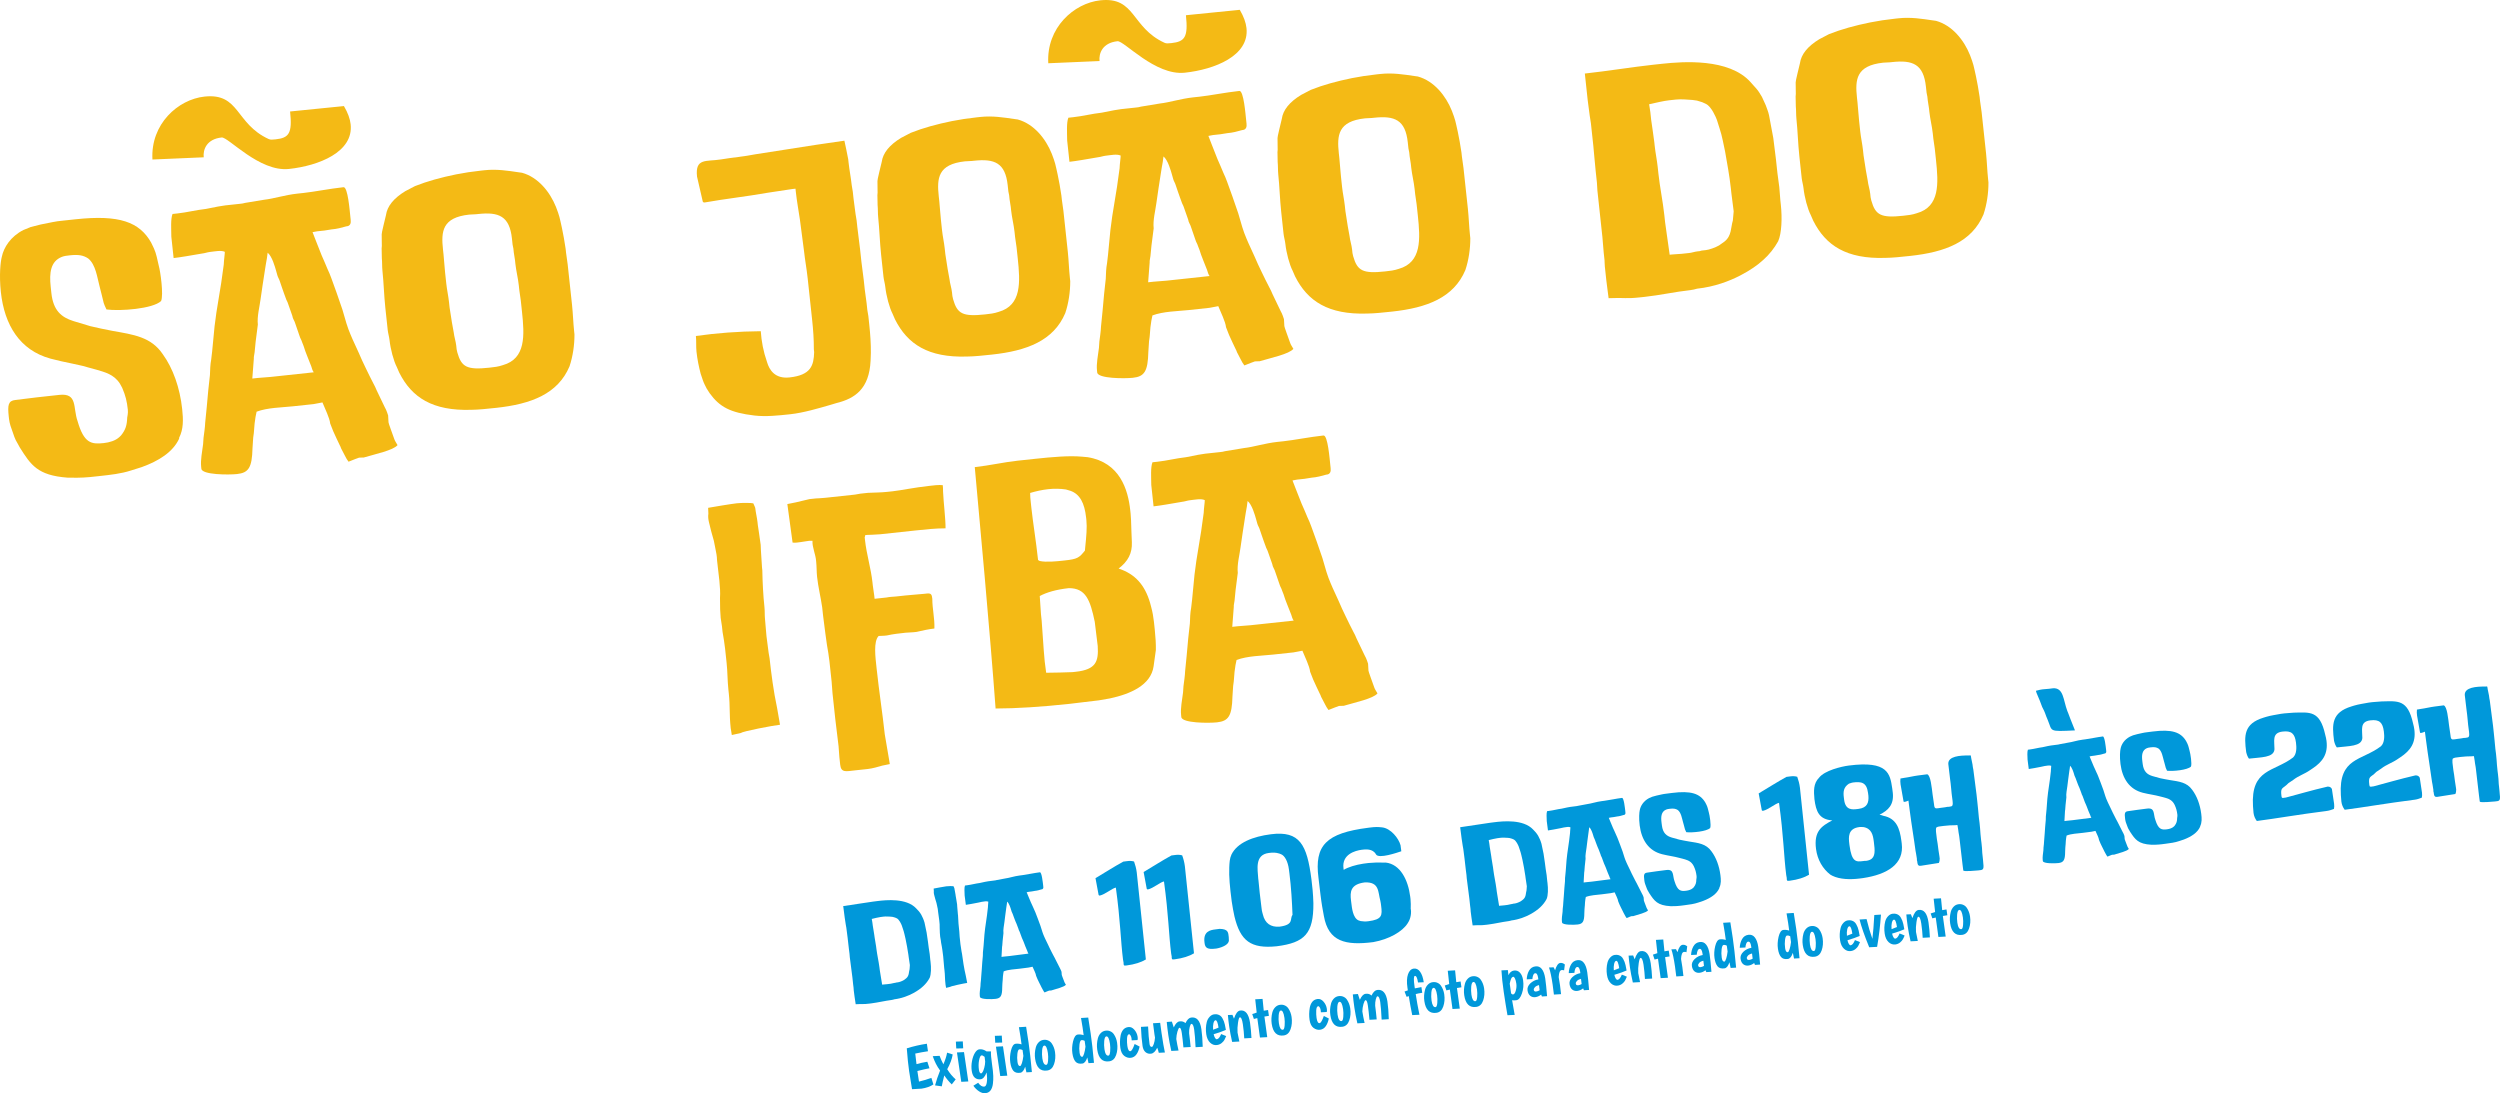<svg width="590" height="258" viewBox="0 0 590 258" fill="none" xmlns="http://www.w3.org/2000/svg">
<path d="M0.2 68.903C1.043 76.743 4.693 82.643 11.889 84.629C13.486 85.059 15.341 85.464 17.016 85.801L18.87 86.207C19.484 86.313 20.108 86.503 20.731 86.695L22.775 87.251C24.646 87.826 26.849 88.28 28.299 90.538L28.835 91.515C29.643 93.41 29.95 94.67 30.17 96.714C30.216 97.14 30.177 97.577 30.127 97.927L30.021 98.541C29.959 100.358 29.641 101.426 28.578 102.748L28.186 103.135C27.246 104.01 25.826 104.423 24.463 104.57C21.565 104.881 19.814 104.637 18.302 99.37C17.186 96.213 18.362 92.725 14.016 93.192C10.608 93.559 6.858 93.961 3.63 94.395C1.925 94.577 1.78 95.627 2.063 98.27L2.128 98.867C2.19 99.463 2.331 99.965 2.471 100.466L2.845 101.547C3.221 102.627 3.502 103.632 4.122 104.6L4.658 105.577C7.256 109.694 8.818 112.199 15.944 112.726L18.187 112.743C19.134 112.728 20.249 112.694 21.273 112.584L23.488 112.346C25.958 112.08 28.601 111.797 30.931 111.03L33.434 110.243C37.499 108.771 40.81 106.692 42.279 103.518L42.262 103.347C43.329 101.248 43.26 99.016 42.995 96.544C42.454 91.517 40.844 86.948 38.413 83.588C35.647 79.49 31.541 78.982 26.442 78.066C24.768 77.729 23.008 77.4 21.325 76.977L17.316 75.771C14.461 74.87 12.564 73.264 12.125 69.173L11.961 67.639C11.613 64.401 11.924 61.696 14.569 60.635C15.148 60.401 15.745 60.336 16.512 60.254C18.556 60.034 19.702 60.256 20.815 60.998C22.609 62.443 22.937 65.512 23.508 67.606L23.955 69.368C24.571 71.888 24.337 71.308 25.126 73.035C28.361 73.463 36.057 72.894 38.015 71.047C38.636 69.601 37.868 64.079 37.458 62.66C37.14 61.313 36.9 59.874 36.336 58.642L35.67 57.248C32.904 52.373 28.15 50.642 17.839 51.75L14.686 52.089C13.919 52.172 13.152 52.254 12.393 52.422L9.609 52.98L7.26 53.576L5.525 54.281C2.499 55.811 0.883 58.4 0.429 60.602C0.122 61.756 -0.23 64.898 0.2 68.903Z" fill="#F4BA15"/>
<path d="M68.462 26.311C69.022 31.511 68.183 32.548 65.03 32.887C64.265 32.969 63.837 33.015 63.386 32.805C55.495 29.17 56.608 21.896 48.258 22.793C42.038 23.463 35.505 29.25 35.976 37.646L48.074 37.123C47.882 35.334 48.733 32.829 52.312 32.444C53.846 32.278 61.207 40.624 68.196 39.874C75.183 39.124 83.458 35.906 82.754 29.345C82.615 28.066 82.118 26.655 81.169 25.034C76.908 25.49 72.724 25.855 68.462 26.311ZM40.718 50.498C40.24 51.67 40.422 54.151 40.435 55.873L40.975 60.902C42.423 60.746 45.131 60.282 47.67 59.837C48.351 59.763 48.93 59.53 49.526 59.465C50.719 59.337 52.15 59.011 53.058 59.43C53.075 59.601 53.008 59.78 53.027 59.951L52.859 61.606C52.829 62.127 52.809 62.732 52.693 63.262L52.206 66.763L51.065 73.782L50.637 77.017L50.067 82.941L49.842 84.86C49.619 86.005 49.587 87.302 49.544 88.512L49.153 92.089L48.798 96.007L48.424 99.752C48.383 100.965 48.169 102.194 48.033 103.329L47.934 104.805C47.7 106.642 47.305 108.581 47.469 110.113L47.523 110.625C47.679 112.073 53.974 112.088 55.934 111.876C58.661 111.584 59.478 110.374 59.591 105.795L59.72 103.798C59.733 103.106 59.915 102.398 59.937 101.792L60.084 99.966C60.222 98.83 60.375 97.866 60.559 97.157C63.126 96.191 66.487 96.174 69.128 95.89L73.986 95.37C74.412 95.322 74.745 95.201 75.084 95.164C75.425 95.128 75.758 95.007 76.097 94.97C76.689 96.457 77.779 98.581 77.926 99.945L78.639 101.764L79.428 103.491L80.208 105.131C80.413 105.453 80.45 105.795 80.657 106.117L81.42 107.586C81.645 108.079 81.956 108.563 82.257 108.961L83.746 108.371L84.74 108.006C85.165 107.96 85.516 108.008 85.857 107.971C88.528 107.167 92.829 106.275 93.819 105.047C93.603 104.639 93.196 104.079 93.067 103.662L92.204 101.257L91.828 100.176C91.811 100.005 91.707 99.843 91.69 99.672C91.634 99.162 91.655 98.555 91.599 98.045L91.346 97.295C91.217 96.88 91.001 96.472 90.784 96.063L88.896 92.128C88.66 91.551 88.435 91.058 88.115 90.488L87.242 88.772C86.594 87.549 86.125 86.392 85.466 85.085L84.668 83.274L83.203 80.069L82.743 78.997C82.397 78.174 82.04 77.264 81.768 76.343L80.815 73.084L79.439 69.095L78.211 65.693C77.958 64.943 77.619 64.204 77.282 63.465L76.588 61.816L75.903 60.251L74.598 56.943L73.763 54.792C74.105 54.756 74.522 54.624 74.863 54.587L76.566 54.406C77.163 54.341 77.666 54.2 78.263 54.135C78.859 54.073 79.456 54.008 80.041 53.859L81.719 53.42C81.889 53.401 82.146 53.375 82.306 53.271C82.953 52.856 82.784 52.1 82.693 51.246C82.527 49.714 82.094 44.071 81.07 44.179C77.833 44.527 74.12 45.273 71.65 45.536L70.2 45.692C67.217 46.014 64.555 46.902 62.34 47.14L57.849 47.881C57.434 48.013 57.093 48.05 56.667 48.095L53.172 48.471C52.576 48.534 52.074 48.674 51.478 48.739L48.608 49.305C46.306 49.554 44.128 50.133 41.826 50.379L40.718 50.498ZM74.042 87.864L63.9 88.953C62.794 89.072 61.847 89.087 60.825 89.197L59.545 89.336L59.904 84.642C59.857 84.216 60.049 83.591 60.088 83.157L60.334 80.631L60.851 76.609C60.639 74.649 61.264 72.427 61.497 70.592L61.992 67.178L62.603 63.232L62.757 62.268C62.921 61.388 63.085 60.509 63.165 59.638C64.203 60.474 64.903 62.985 65.184 63.99L65.465 64.993C65.605 65.496 65.906 65.894 66.046 66.395L66.552 67.893L67.049 69.306L67.414 70.301C67.555 70.804 67.855 71.202 67.995 71.703L68.987 74.528C69.061 75.211 69.551 75.76 69.711 76.434L70.712 79.343C70.852 79.844 71.155 80.244 71.293 80.745L71.65 81.655C71.913 82.489 72.166 83.237 72.512 84.063L73.461 86.462C73.591 86.876 73.74 87.464 74.042 87.864Z" fill="#F4BA15"/>
<path d="M113.577 40.257C111.446 40.486 109.495 40.782 107.638 41.153C104.096 41.877 100.913 42.737 97.937 43.92L95.653 45.113C92.902 46.787 91.38 48.676 91.088 50.775L90.492 53.254C90.261 54.312 90.004 55.116 90.086 55.884L90.107 57.69C90.153 58.116 90.027 58.561 90.075 58.987L90.114 60.967C90.207 61.818 90.155 62.944 90.254 63.882C90.557 66.694 90.63 69.788 90.944 72.686L91.501 77.884C91.583 78.651 91.845 79.485 91.927 80.252C92.156 82.383 92.884 85.15 93.647 86.619L94.22 87.937C97.178 93.824 102.089 97.003 111.196 96.716C113.004 96.694 114.965 96.482 117.093 96.253C125.36 95.365 131.653 92.966 134.404 86.463C135.188 84.138 135.586 81.424 135.575 78.923L135.493 78.156C135.273 76.112 135.223 74.048 135.005 72.003L133.969 62.373C133.868 61.435 133.682 60.508 133.591 59.657L133.49 58.719C133.213 56.938 132.954 55.328 132.619 53.813L132.284 52.296C132.115 51.54 131.957 50.865 131.713 50.204L131.227 48.877C129.809 45.322 127.021 41.828 123.201 40.773L122.5 40.676C119.786 40.278 117.24 39.863 114.344 40.174L113.577 40.257ZM105.047 64.362C104.883 62.827 104.812 61.368 104.675 60.091L104.546 58.898C104.088 54.637 104.336 51.334 110.729 50.647C111.239 50.593 111.846 50.615 112.356 50.559L112.868 50.505C117.724 49.982 120.249 51.004 120.817 56.288L120.972 57.736C121.009 58.077 121.122 58.324 121.158 58.665L121.258 59.601C121.323 60.199 121.472 60.785 121.537 61.382L121.627 62.235C121.811 63.938 122.25 65.615 122.433 67.32L122.561 68.513C122.643 69.28 122.82 70.123 122.902 70.89L123.185 73.531C123.791 79.157 124.121 84.637 118.684 86.169C117.603 86.546 116.579 86.654 115.472 86.772C110.188 87.341 108.905 86.617 107.932 83.187C107.904 82.932 107.792 82.686 107.764 82.429L107.673 81.577C107.563 80.555 107.189 79.474 107.079 78.452L106.651 76.084C106.588 75.487 106.439 74.899 106.374 74.303C106.309 73.706 106.16 73.121 106.097 72.524L105.959 71.245C105.804 69.797 105.477 68.366 105.322 66.918L105.047 64.362Z" fill="#F4BA15"/>
<path d="M164.37 82.985C164.571 84.861 164.925 86.546 165.364 88.223L165.87 89.721C166.122 90.469 166.442 91.037 166.771 91.692L167.495 92.82C169.822 96.018 172.297 97.391 178.058 98.065C180.764 98.378 183.662 98.065 186.474 97.764C189.627 97.425 193.219 96.349 196.06 95.528L197.396 95.126C201.764 94.052 205.141 91.793 205.459 85.122L205.522 83.304C205.548 81.145 205.386 78.835 205.148 76.62L204.93 74.576C204.873 74.064 204.742 73.646 204.688 73.136L204.515 71.518C204.394 70.409 204.199 69.395 204.08 68.287L203.843 66.072C203.687 64.624 203.445 63.184 203.289 61.734L202.978 58.838C202.786 57.049 202.518 55.352 202.326 53.563L202.161 52.029C202.107 51.519 201.967 51.015 201.911 50.505C201.774 49.226 201.56 48.044 201.422 46.764L201.258 45.23C201.204 44.72 201.063 44.216 201.007 43.706C200.815 41.917 200.454 40.145 200.262 38.355L200.18 37.588C199.825 35.902 199.574 34.377 199.276 33.203L194.779 33.858C194.012 33.94 193.34 34.1 192.572 34.182L178.328 36.402C175.629 36.951 172.807 37.167 170.099 37.631C166.624 38.176 164.024 37.249 164.499 41.681L165.796 47.318C165.841 47.743 166.021 47.81 166.362 47.773C171.268 46.9 176.211 46.371 181.116 45.498L186.969 44.612L187.736 44.528L187.818 45.295C188.047 47.425 188.464 49.708 188.78 51.83L189.746 59.225C189.983 61.44 190.355 63.297 190.621 65.769L191.673 75.568C191.913 77.785 192.084 80.18 192.067 82.423L192.14 83.103C192.043 86.218 191.429 88.526 186.316 89.075C182.908 89.44 181.561 87.344 181.01 85.42C180.137 82.928 179.712 80.56 179.541 78.165C174.287 78.213 169.241 78.582 164.231 79.293C164.359 80.486 164.242 81.792 164.37 82.985Z" fill="#F4BA15"/>
<path d="M230.576 27.685C228.446 27.914 226.494 28.21 224.638 28.582C221.096 29.306 217.912 30.166 214.936 31.348L212.652 32.541C209.901 34.216 208.38 36.105 208.088 38.203L207.491 40.682C207.26 41.741 207.003 42.545 207.085 43.312L207.107 45.119C207.152 45.544 207.027 45.99 207.074 46.415L207.113 48.395C207.206 49.246 207.154 50.372 207.254 51.31C207.556 54.122 207.63 57.217 207.943 60.115L208.501 65.312C208.583 66.079 208.844 66.914 208.926 67.681C209.155 69.812 209.884 72.578 210.647 74.047L211.219 75.366C214.178 81.253 219.088 84.432 228.195 84.144C230.004 84.123 231.964 83.911 234.093 83.682C242.359 82.794 248.652 80.395 251.403 73.892C252.188 71.567 252.585 68.852 252.575 66.352L252.492 65.585C252.272 63.54 252.222 61.476 252.004 59.432L250.969 49.802C250.867 48.864 250.681 47.937 250.591 47.085L250.489 46.147C250.212 44.367 249.953 42.757 249.618 41.242L249.283 39.725C249.115 38.968 248.957 38.294 248.713 37.633L248.226 36.306C246.809 32.751 244.021 29.256 240.2 28.201L239.5 28.104C236.785 27.707 234.24 27.292 231.344 27.603L230.576 27.685ZM222.047 51.79C221.882 50.256 221.811 48.797 221.675 47.52L221.545 46.327C221.087 42.065 221.336 38.763 227.728 38.076C228.238 38.022 228.845 38.043 229.355 37.987L229.868 37.933C234.724 37.41 237.248 38.432 237.816 43.716L237.972 45.164C238.009 45.506 238.121 45.752 238.158 46.093L238.257 47.029C238.322 47.628 238.471 48.214 238.536 48.81L238.627 49.664C238.81 51.367 239.249 53.044 239.433 54.749L239.56 55.942C239.642 56.709 239.82 57.552 239.902 58.319L240.185 60.96C240.79 66.585 241.121 72.066 235.683 73.598C234.603 73.974 233.578 74.082 232.472 74.201C227.188 74.769 225.904 74.045 224.932 70.616C224.904 70.361 224.791 70.114 224.763 69.857L224.672 69.006C224.562 67.983 224.188 66.903 224.078 65.881L223.65 63.512C223.587 62.916 223.438 62.328 223.373 61.731C223.309 61.135 223.16 60.549 223.097 59.953L222.959 58.673C222.803 57.225 222.477 55.795 222.321 54.347L222.047 51.79Z" fill="#F4BA15"/>
<path d="M279.879 3.594C280.439 8.794 279.6 9.831 276.447 10.171C275.682 10.253 275.254 10.298 274.803 10.088C266.912 6.453 268.025 -0.821 259.675 0.076C253.455 0.746 246.922 6.533 247.393 14.929L259.491 14.406C259.299 12.617 260.15 10.112 263.729 9.727C265.263 9.561 272.624 17.907 279.613 17.157C286.6 16.407 294.875 13.19 294.171 6.628C294.032 5.349 293.535 3.938 292.587 2.317C288.325 2.773 284.141 3.138 279.879 3.594ZM252.135 27.782C251.657 28.953 251.839 31.434 251.852 33.156L252.392 38.185C253.84 38.029 256.548 37.565 259.087 37.12C259.768 37.046 260.347 36.813 260.943 36.748C262.136 36.62 263.567 36.294 264.475 36.713C264.492 36.884 264.425 37.063 264.444 37.234L264.276 38.89C264.246 39.41 264.226 40.016 264.109 40.545L263.623 44.046L262.482 51.065L262.054 54.301L261.484 60.224L261.259 62.143C261.036 63.289 261.004 64.585 260.961 65.796L260.57 69.372L260.215 73.29L259.841 77.036C259.8 78.248 259.586 79.478 259.45 80.612L259.351 82.088C259.117 83.925 258.722 85.864 258.886 87.396L258.94 87.908C259.096 89.356 265.391 89.371 267.351 89.159C270.078 88.868 270.895 87.657 271.008 83.078L271.137 81.081C271.15 80.39 271.332 79.681 271.354 79.076L271.5 77.249C271.639 76.113 271.792 75.149 271.976 74.44C274.543 73.474 277.904 73.457 280.545 73.174L285.403 72.653C285.829 72.605 286.162 72.484 286.501 72.448C286.842 72.411 287.175 72.29 287.514 72.253C288.107 73.74 289.196 75.864 289.343 77.228L290.056 79.048L290.845 80.774L291.625 82.415C291.83 82.737 291.867 83.078 292.074 83.4L292.837 84.87C293.062 85.362 293.373 85.847 293.674 86.244L295.163 85.654L296.157 85.289C296.582 85.243 296.933 85.291 297.274 85.254C299.945 84.45 304.246 83.558 305.236 82.33C305.019 81.922 304.613 81.362 304.483 80.945L303.621 78.54L303.245 77.459C303.228 77.288 303.124 77.126 303.107 76.956C303.051 76.446 303.072 75.838 303.016 75.328L302.763 74.578C302.634 74.163 302.417 73.755 302.201 73.347L300.313 69.411C300.077 68.834 299.852 68.341 299.532 67.771L298.659 66.055C298.011 64.832 297.542 63.675 296.883 62.368L296.085 60.557L294.62 57.352L294.16 56.28C293.814 55.457 293.457 54.547 293.185 53.626L292.232 50.367L290.855 46.378L289.628 42.976C289.375 42.226 289.036 41.487 288.699 40.748L288.005 39.099L287.32 37.535L286.015 34.226L285.18 32.076C285.522 32.039 285.939 31.907 286.28 31.87L287.983 31.689C288.58 31.624 289.083 31.483 289.68 31.419C290.276 31.356 290.873 31.291 291.458 31.142L293.135 30.703C293.306 30.684 293.563 30.658 293.723 30.554C294.369 30.139 294.201 29.383 294.11 28.529C293.944 26.997 293.511 21.354 292.487 21.462C289.25 21.81 285.537 22.556 283.067 22.82L281.617 22.975C278.634 23.297 275.972 24.185 273.757 24.423L269.266 25.164C268.851 25.296 268.509 25.333 268.084 25.378L264.589 25.754C263.993 25.817 263.491 25.957 262.895 26.022L260.025 26.588C257.723 26.837 255.545 27.416 253.243 27.663L252.135 27.782ZM285.459 65.147L275.317 66.236C274.211 66.355 273.264 66.37 272.242 66.481L270.962 66.619L271.321 61.925C271.274 61.499 271.466 60.875 271.505 60.44L271.751 57.914L272.268 53.892C272.056 51.932 272.68 49.71 272.914 47.876L273.409 44.461L274.02 40.515L274.174 39.551C274.338 38.671 274.502 37.792 274.582 36.921C275.62 37.757 276.32 40.268 276.601 41.273L276.882 42.276C277.022 42.78 277.323 43.177 277.463 43.679L277.969 45.176L278.466 46.59L278.831 47.584C278.971 48.087 279.272 48.485 279.412 48.986L280.404 51.811C280.478 52.494 280.968 53.043 281.128 53.717L282.129 56.626C282.269 57.127 282.572 57.527 282.71 58.029L283.067 58.938C283.33 59.773 283.583 60.52 283.929 61.346L284.878 63.745C285.007 64.16 285.157 64.747 285.459 65.147Z" fill="#F4BA15"/>
<path d="M324.994 17.54C322.863 17.769 320.912 18.065 319.055 18.437C315.513 19.161 312.33 20.021 309.354 21.203L307.07 22.396C304.319 24.071 302.797 25.959 302.505 28.058L301.909 30.537C301.678 31.596 301.421 32.4 301.503 33.167L301.524 34.974C301.57 35.399 301.444 35.844 301.492 36.27L301.531 38.25C301.624 39.101 301.572 40.227 301.671 41.165C301.974 43.977 302.047 47.072 302.361 49.969L302.918 55.167C303 55.934 303.262 56.768 303.344 57.536C303.573 59.666 304.301 62.433 305.064 63.902L305.637 65.221C308.595 71.107 313.506 74.286 322.613 73.999C324.421 73.977 326.382 73.766 328.51 73.537C336.777 72.648 343.07 70.249 345.821 63.747C346.605 61.421 347.003 58.707 346.992 56.206L346.91 55.439C346.69 53.395 346.64 51.331 346.422 49.287L345.386 39.657C345.285 38.719 345.099 37.792 345.008 36.94L344.907 36.002C344.63 34.221 344.371 32.611 344.036 31.096L343.701 29.579C343.532 28.823 343.374 28.149 343.13 27.487L342.644 26.16C341.226 22.605 338.438 19.111 334.618 18.056L333.917 17.959C331.203 17.561 328.657 17.146 325.761 17.458L324.994 17.54ZM316.464 41.645C316.3 40.111 316.229 38.652 316.092 37.374L315.963 36.182C315.505 31.92 315.753 28.618 322.146 27.93C322.656 27.876 323.263 27.898 323.773 27.842L324.285 27.788C329.141 27.265 331.665 28.287 332.234 33.571L332.389 35.019C332.426 35.36 332.539 35.607 332.575 35.948L332.675 36.884C332.74 37.483 332.889 38.068 332.953 38.665L333.044 39.518C333.228 41.221 333.667 42.898 333.85 44.603L333.978 45.796C334.06 46.564 334.237 47.406 334.319 48.174L334.602 50.815C335.208 56.44 335.538 61.92 330.101 63.453C329.02 63.829 327.996 63.937 326.889 64.056C321.605 64.624 320.322 63.9 319.349 60.47C319.321 60.215 319.209 59.969 319.181 59.712L319.09 58.86C318.98 57.838 318.606 56.758 318.496 55.735L318.068 53.367C318.005 52.77 317.856 52.182 317.791 51.586C317.726 50.99 317.577 50.404 317.514 49.807L317.376 48.528C317.221 47.08 316.894 45.649 316.739 44.202L316.464 41.645Z" fill="#F4BA15"/>
<path d="M400.508 68.128C408.774 67.239 414.412 62.755 415.05 62.256C416.558 61.059 417.879 59.71 418.916 58.132L419.649 56.933C420.479 55.035 420.615 51.485 420.278 48.332L420.167 47.309C420.057 46.287 420.031 45.257 419.912 44.148C419.794 43.039 419.59 41.941 419.472 40.833L419.113 37.511C418.94 35.89 418.672 34.196 418.497 32.577L417.485 27.168C417.308 26.325 416.971 25.586 416.718 24.838L415.817 22.865C415.402 22.221 415.074 21.566 414.583 21.015L413.114 19.364C408.022 13.704 397.162 14.525 392.306 15.048L390.089 15.286C385.488 15.781 379.134 16.808 374.021 17.356L374.689 23.578C374.836 24.942 375.03 25.956 375.177 27.319C375.242 27.916 375.38 28.417 375.454 29.1L376.022 34.382C376.223 36.258 376.32 37.971 376.578 40.357L376.872 43.084C376.934 43.681 376.923 44.37 376.986 44.967L378.168 55.961C378.296 57.153 378.348 58.441 378.477 59.634L378.67 61.424C378.706 61.765 378.676 62.284 378.739 62.88L379.097 66.204C379.262 67.739 379.502 69.178 379.631 70.371C383.664 70.196 383.443 70.565 387.109 70.172L388.131 70.062C391.796 69.668 395.33 68.858 398.908 68.473C399.505 68.409 400.006 68.268 400.508 68.128ZM394.044 60.116L393.335 55.107C393.233 54.169 393.056 53.326 392.957 52.388L392.782 50.77C392.425 47.446 391.736 44.245 391.379 40.921L391.215 39.387C391.04 37.768 390.688 36.083 390.513 34.464L390.411 33.526C390.312 32.588 390.117 31.574 390.015 30.637C389.933 29.871 389.747 28.942 389.674 28.261L389.482 26.472C389.417 25.875 389.259 25.201 389.194 24.605C390.796 24.261 392.557 23.814 393.921 23.667L395.539 23.492C396.819 23.356 398.39 23.531 399.429 23.591L400.48 23.738L401.729 24.121L402.634 24.54C403.911 25.18 404.953 27.654 405.195 28.318L405.85 30.401C406.114 31.235 406.384 32.154 406.578 33.167L407.11 35.698C407.564 38.319 408.158 41.446 408.469 44.342L408.597 45.535C408.752 46.985 408.994 48.425 409.15 49.873L408.953 52.049C408.437 53.657 408.731 55.608 406.985 57.002L405.703 57.916C404.813 58.441 403.315 58.947 402.548 59.029L401.61 59.131C401.441 59.148 401.279 59.252 401.108 59.271L400.596 59.325C399.916 59.399 399.336 59.634 398.656 59.708L396.866 59.9C396.099 59.982 395.407 59.969 394.556 60.062L394.044 60.116Z" fill="#F4BA15"/>
<path d="M447.277 4.4C445.146 4.629 443.194 4.925 441.338 5.297C437.796 6.021 434.612 6.881 431.637 8.063L429.352 9.256C426.601 10.931 425.08 12.82 424.788 14.918L424.192 17.397C423.96 18.456 423.703 19.26 423.785 20.027L423.807 21.834C423.852 22.26 423.727 22.705 423.774 23.131L423.813 25.11C423.906 25.962 423.854 27.088 423.954 28.026C424.256 30.837 424.33 33.932 424.643 36.83L425.201 42.028C425.283 42.795 425.544 43.629 425.627 44.396C425.856 46.527 426.584 49.293 427.347 50.763L427.92 52.081C430.878 57.968 435.788 61.147 444.895 60.859C446.704 60.838 448.664 60.626 450.793 60.397C459.059 59.509 465.352 57.11 468.103 50.607C468.888 48.282 469.286 45.567 469.275 43.067L469.193 42.3C468.972 40.255 468.922 38.191 468.704 36.147L467.669 26.517C467.567 25.579 467.382 24.652 467.291 23.801L467.189 22.863C466.913 21.082 466.653 19.472 466.318 17.957L465.983 16.44C465.815 15.684 465.657 15.009 465.413 14.348L464.927 13.021C463.509 9.466 460.721 5.971 456.9 4.917L456.2 4.82C453.486 4.422 450.94 4.007 448.044 4.318L447.277 4.4ZM438.747 28.505C438.582 26.971 438.511 25.512 438.375 24.235L438.245 23.042C437.787 18.78 438.036 15.478 444.428 14.791C444.938 14.737 445.546 14.758 446.056 14.702L446.568 14.648C451.424 14.125 453.948 15.148 454.516 20.431L454.672 21.879C454.709 22.221 454.821 22.467 454.858 22.809L454.957 23.744C455.022 24.343 455.171 24.929 455.236 25.525L455.327 26.379C455.511 28.082 455.949 29.759 456.133 31.464L456.26 32.657C456.343 33.424 456.52 34.267 456.602 35.034L456.885 37.675C457.49 43.3 457.821 48.781 452.383 50.313C451.303 50.689 450.278 50.797 449.172 50.916C443.888 51.485 442.604 50.761 441.632 47.331C441.604 47.076 441.491 46.83 441.463 46.572L441.372 45.721C441.262 44.699 440.888 43.618 440.778 42.596L440.35 40.227C440.288 39.631 440.138 39.043 440.074 38.447C440.009 37.85 439.86 37.264 439.797 36.668L439.659 35.389C439.503 33.941 439.177 32.51 439.021 31.062L438.747 28.505Z" fill="#F4BA15"/>
<path d="M183.406 167.145C182.55 163.186 181.989 158.764 181.621 155.354C181.576 154.928 181.435 154.427 181.39 154.001C181.254 152.722 181.02 151.369 180.884 150.089C180.737 148.726 180.685 147.438 180.538 146.076C180.437 145.138 180.517 144.267 180.415 143.329C180.104 140.433 179.964 137.516 179.907 134.592L179.834 133.911L179.575 129.887C179.529 129.461 179.568 129.025 179.523 128.599C179.432 127.748 179.246 126.818 179.153 125.967C179.08 125.284 178.922 124.612 178.848 123.931L178.775 123.248C178.656 122.142 178.367 121.053 178.248 119.944C178.22 119.689 178.014 119.365 177.779 118.788C177.334 118.662 175.092 118.645 173.897 118.773C172.704 118.902 168.216 119.643 167.118 119.847L167.178 121.219C167.081 121.919 167.146 122.516 167.304 123.188C167.639 124.705 168.06 126.211 168.471 127.631L168.853 129.574C169.028 130.417 169.206 131.26 169.212 132.122L169.286 132.803C169.569 135.443 170.096 138.75 169.919 141.097L169.955 143.85C170.029 144.533 170.007 145.138 170.081 145.819C170.154 146.502 170.303 147.09 170.377 147.77L170.524 149.134C170.755 150.489 170.978 151.758 171.125 153.121L171.481 156.445C171.71 158.574 171.674 160.646 171.903 162.777L171.996 163.631C172.333 166.784 172.082 168.448 172.447 171.856C172.503 172.368 172.642 172.87 172.707 173.466L174.896 172.973C175.198 172.595 182.464 171.212 184.083 171.037L183.406 167.145Z" fill="#F4BA15"/>
<path d="M191.746 127.631C191.655 129.193 192.519 130.823 192.616 132.536C192.746 133.729 192.703 134.942 192.83 136.135C193.088 138.521 193.695 140.954 194.036 143.331L194.237 145.207C194.393 146.655 194.624 148.01 194.78 149.458C194.881 150.396 195.067 151.323 195.158 152.177C195.389 153.53 195.603 154.714 195.75 156.078L196.262 160.849C196.364 161.787 196.37 162.65 196.47 163.585L197.12 169.636C197.349 171.767 197.673 173.974 197.903 176.105C197.993 176.956 198 177.816 198.091 178.67L198.283 180.459C198.495 182.419 199.66 182.035 201.704 181.817L204.773 181.486C205.966 181.358 207.217 180.965 208.22 180.684L209.992 180.321C209.938 179.811 209.797 179.307 209.741 178.797L208.805 173.295C208.274 168.353 207.47 163.265 206.876 157.727C206.582 154.999 206.113 151.431 207.347 150.091C207.772 150.046 208.293 150.076 208.719 150.029L209.315 149.966C210.746 149.64 212.28 149.475 213.728 149.32C214.325 149.255 214.932 149.277 215.613 149.203L216.296 149.13C217.64 148.812 219.241 148.468 220.519 148.33C220.603 145.907 220.024 143.729 220.024 141.315C219.922 140.377 219.793 139.96 218.77 140.07L218.174 140.135C216.639 140.299 215.267 140.362 213.733 140.526L211.431 140.773C210.75 140.846 209.975 140.844 209.216 141.01L206.404 141.313L206.331 140.632C206.24 139.778 206.063 138.936 205.97 138.084L205.907 137.488C205.54 134.08 204.5 130.829 204.135 127.421L204.07 126.825C204.137 126.643 204.196 126.379 204.187 126.293L204.697 126.239C205.039 126.202 205.475 126.241 205.901 126.196C206.497 126.131 207.102 126.153 207.699 126.09L215.965 125.202C218.267 124.953 220.821 124.679 223.151 124.687C223.168 122.444 222.688 118.79 222.557 115.959C222.578 115.353 222.533 114.928 222.487 114.5C222.051 114.461 221.446 114.439 220.849 114.504L219.315 114.668C215.736 115.053 212.62 115.734 210.66 115.943L209.382 116.082C207.848 116.246 206.381 116.231 204.838 116.311L203.048 116.503C202.622 116.549 202.205 116.68 201.78 116.726L194.706 117.486C193.258 117.642 193.163 117.566 192.567 117.629L191.032 117.793L189.688 118.111C188.428 118.42 187.168 118.727 185.813 118.958L187.049 128.05C187.75 128.147 188.422 127.987 189.018 127.925C189.615 127.86 190.287 127.702 190.97 127.629C191.225 127.6 191.488 127.659 191.746 127.631Z" fill="#F4BA15"/>
<path d="M252.426 166.107C254.557 165.878 257.019 165.528 259.32 165.282L261.942 164.826C266.746 163.793 271.608 161.718 272.248 157.253L272.784 153.404C272.808 152.021 272.719 150.394 272.518 148.518L272.326 146.728C272.205 145.622 271.982 144.353 271.703 143.348L271.414 142.259C270.188 138.08 267.926 135.478 263.995 134.177C266.225 132.472 267.226 130.555 267.12 127.979L267.016 125.405C266.949 123.17 266.914 122.053 266.824 121.201L266.741 120.434C266.218 115.578 264.321 109.144 256.688 107.895L255.383 107.776C252.335 107.5 248.407 107.837 244.229 108.286L240.14 108.725C236.901 109.073 233.454 109.875 230.046 110.24C231.064 121.337 233.687 149.76 234.96 167.209C239.872 167.199 245.779 166.823 252.426 166.107ZM247.412 115.442C248.776 115.297 250.243 115.312 251.557 115.515L252.627 115.831C254.866 116.624 255.957 118.748 256.323 122.156L256.388 122.753C256.571 124.458 256.372 126.634 256.12 129.076L256.04 129.945C254.672 131.644 254.272 131.946 251.289 132.266L250.693 132.331C249.414 132.467 246.857 132.742 245.355 132.387L244.985 132.169C244.491 127.566 243.788 123.419 243.412 119.924L243.265 118.56C243.183 117.793 243.101 117.026 243.112 116.337C244.449 115.935 245.964 115.597 247.412 115.442ZM252.249 138.801C256.217 138.806 257.284 141.535 258.365 146.763C258.566 148.639 258.851 150.504 259.063 152.464C259.277 156.062 258.711 158.018 253.855 158.541L253.087 158.623C251.374 158.72 248.875 158.731 246.896 158.77C246.323 155.04 246.286 152.285 245.833 146.473L245.668 144.939L245.381 140.66C247.013 139.796 249.267 139.121 252.249 138.801Z" fill="#F4BA15"/>
<path d="M271.985 109.096C271.508 110.267 271.689 112.748 271.702 114.47L272.243 119.499C273.691 119.344 276.399 118.879 278.938 118.434C279.619 118.36 280.198 118.127 280.794 118.062C281.987 117.935 283.418 117.608 284.325 118.027C284.343 118.198 284.276 118.378 284.295 118.548L284.127 120.204C284.096 120.725 284.077 121.33 283.96 121.859L283.474 125.36L282.333 132.379L281.905 135.615L281.334 141.538L281.11 143.457C280.887 144.603 280.855 145.899 280.812 147.11L280.42 150.686L280.066 154.604L279.692 158.35C279.651 159.562 279.437 160.792 279.301 161.926L279.201 163.402C278.968 165.239 278.573 167.178 278.737 168.71L278.791 169.222C278.946 170.67 285.242 170.685 287.202 170.474C289.929 170.182 290.746 168.972 290.859 164.392L290.988 162.395C291.001 161.704 291.183 160.995 291.204 160.39L291.351 158.564C291.49 157.427 291.643 156.463 291.827 155.754C294.394 154.788 297.755 154.771 300.396 154.488L305.254 153.967C305.68 153.919 306.012 153.798 306.352 153.762C306.693 153.725 307.026 153.604 307.365 153.567C307.957 155.054 309.047 157.178 309.193 158.542L309.907 160.362L310.695 162.088L311.476 163.729C311.681 164.051 311.718 164.392 311.925 164.714L312.688 166.184C312.913 166.676 313.224 167.161 313.524 167.558L315.013 166.968L316.008 166.603C316.433 166.558 316.783 166.605 317.125 166.568C319.796 165.764 324.097 164.872 325.086 163.644C324.87 163.236 324.464 162.676 324.334 162.259L323.472 159.854L323.096 158.773C323.079 158.602 322.975 158.44 322.958 158.27C322.901 157.76 322.923 157.152 322.867 156.642L322.614 155.892C322.484 155.478 322.268 155.069 322.052 154.661L320.163 150.725C319.928 150.148 319.703 149.655 319.383 149.085L318.51 147.369C317.862 146.146 317.393 144.99 316.734 143.682L315.936 141.871L314.471 138.666L314.011 137.594C313.665 136.771 313.308 135.861 313.036 134.94L312.083 131.681L310.706 127.692L309.479 124.29C309.226 123.54 308.887 122.801 308.549 122.062L307.856 120.413L307.171 118.849L305.865 115.54L305.031 113.39C305.373 113.353 305.79 113.221 306.131 113.184L307.834 113.003C308.431 112.938 308.934 112.798 309.531 112.733C310.127 112.67 310.724 112.605 311.309 112.456L312.986 112.017C313.157 111.998 313.414 111.972 313.574 111.868C314.22 111.453 314.052 110.697 313.961 109.843C313.795 108.311 313.362 102.668 312.338 102.776C309.101 103.124 305.388 103.87 302.918 104.134L301.467 104.289C298.485 104.611 295.823 105.499 293.607 105.737L289.117 106.478C288.702 106.61 288.36 106.647 287.935 106.692L284.44 107.068C283.844 107.131 283.342 107.272 282.746 107.336L279.876 107.903C277.574 108.151 275.396 108.73 273.094 108.977L271.985 109.096ZM305.31 146.461L295.168 147.551C294.061 147.669 293.115 147.685 292.093 147.795L290.813 147.933L291.172 143.239C291.124 142.813 291.317 142.189 291.356 141.754L291.602 139.228L292.118 135.206C291.907 133.246 292.531 131.024 292.765 129.19L293.26 125.775L293.871 121.829L294.025 120.865C294.189 119.985 294.353 119.106 294.433 118.235C295.47 119.071 296.171 121.583 296.452 122.587L296.732 123.59C296.873 124.094 297.173 124.491 297.314 124.993L297.82 126.49L298.317 127.904L298.682 128.898C298.822 129.401 299.123 129.799 299.263 130.3L300.255 133.125C300.329 133.808 300.819 134.357 300.979 135.031L301.98 137.94C302.12 138.441 302.423 138.841 302.561 139.343L302.918 140.252C303.181 141.087 303.434 141.834 303.78 142.66L304.729 145.059C304.858 145.474 305.007 146.062 305.31 146.461Z" fill="#F4BA15"/>
<path d="M215.238 257.048C214.977 255.533 214.746 254.096 214.547 252.739C214.348 251.382 214.166 249.604 214 247.405C215.6 246.912 217.181 246.55 218.741 246.319L219.002 248.095C217.92 248.255 216.92 248.438 216.001 248.643C216.121 249.727 216.218 250.558 216.293 251.137C217.005 250.924 217.858 250.733 218.851 250.567L219.356 252.115C218.716 252.219 217.765 252.434 216.502 252.759C216.671 253.914 216.798 254.746 216.882 255.255C217.705 255.064 218.68 254.772 219.806 254.379L220.283 255.931C219.524 256.427 218.59 256.758 217.479 256.922L215.238 257.048Z" fill="#0098DA"/>
<path d="M222.259 256.376L220.672 256.154C220.961 255.059 221.357 253.888 221.859 252.644C221.128 251.66 220.551 250.531 220.13 249.256L221.747 249.178C221.98 249.832 222.278 250.496 222.641 251.17C223.08 250.161 223.371 249.247 223.515 248.429L224.839 248.852C224.658 249.951 224.227 251.112 223.545 252.335C224.112 253.264 224.777 254.065 225.541 254.739L224.614 255.924C223.964 255.292 223.376 254.583 222.849 253.795C222.545 254.991 222.349 255.851 222.259 256.376Z" fill="#0098DA"/>
<path d="M225.843 248.379L227.504 248.295L228.52 255.226L226.86 255.31L225.843 248.379ZM225.585 245.82L227.221 245.77L227.315 247.408L225.677 247.445L225.585 245.82Z" fill="#0098DA"/>
<path d="M232.311 256.435C232.608 256.391 232.802 256.047 232.894 255.404C232.987 254.771 232.967 254.002 232.834 253.097C232.461 254.086 232.002 254.622 231.456 254.703C230.92 254.782 230.457 254.664 230.069 254.348C229.688 254.02 229.443 253.481 229.333 252.731C229.221 251.97 229.24 251.2 229.39 250.42C229.538 249.631 229.767 248.987 230.075 248.489C230.392 247.98 230.723 247.7 231.067 247.649C231.67 247.559 232.262 247.722 232.841 248.138L233.867 248.134C233.835 248.778 233.914 249.75 234.104 251.049C234.293 252.339 234.395 253.298 234.409 253.926C234.43 254.542 234.403 255.156 234.326 255.767C234.25 256.379 234.079 256.881 233.814 257.274C233.549 257.668 233.158 257.903 232.641 257.98C232.124 258.056 231.6 257.917 231.068 257.563C230.539 257.219 230.087 256.775 229.714 256.23L230.844 255.531C231.324 256.207 231.814 256.509 232.311 256.435ZM231.642 249.068C231.403 249.104 231.21 249.487 231.062 250.217C230.925 250.945 230.913 251.7 231.027 252.479C231.071 252.778 231.142 252.998 231.242 253.141C231.35 253.282 231.453 253.346 231.548 253.332C231.654 253.316 231.774 253.2 231.908 252.983C232.043 252.766 232.17 252.433 232.29 251.982C232.419 251.53 232.489 251.043 232.501 250.52L232.368 249.418C232.047 249.161 231.805 249.044 231.642 249.068Z" fill="#0098DA"/>
<path d="M235.043 247.015L236.703 246.931L237.72 253.863L236.059 253.946L235.043 247.015ZM234.785 244.456L236.421 244.406L236.515 246.044L234.877 246.081L234.785 244.456Z" fill="#0098DA"/>
<path d="M241.087 246.473L240.839 244.68C240.741 244.016 240.616 243.262 240.463 242.419L242.165 242.315C242.284 242.995 242.476 244.236 242.74 246.036C243.002 247.827 243.264 250.149 243.526 253.002L242.231 253.076C242.146 252.695 242.051 252.247 241.946 251.731C241.656 252.62 241.271 253.1 240.792 253.171C240.055 253.28 239.509 253.125 239.154 252.706C238.799 252.286 238.558 251.638 238.429 250.762C238.299 249.877 238.352 248.934 238.587 247.935C238.831 246.935 239.193 246.4 239.672 246.329C240.103 246.265 240.574 246.313 241.087 246.473ZM241.327 247.81C241.061 247.662 240.808 247.606 240.569 247.642C240.339 247.676 240.184 248.018 240.103 248.67C240.021 249.311 240.03 249.969 240.128 250.643C240.227 251.317 240.439 251.63 240.765 251.582C240.889 251.563 241.026 251.331 241.176 250.886C241.325 250.431 241.438 249.869 241.516 249.198L241.327 247.81Z" fill="#0098DA"/>
<path d="M245.99 249.774C246.149 250.862 246.468 251.37 246.947 251.299C247.158 251.268 247.29 250.939 247.345 250.311C247.398 249.673 247.384 249.076 247.302 248.517C247.121 247.285 246.83 246.699 246.428 246.758C246.169 246.797 246.007 247.16 245.942 247.848C245.885 248.526 245.901 249.168 245.99 249.774ZM244.29 249.893C244.159 248.998 244.213 248.095 244.451 247.184C244.579 246.723 244.795 246.331 245.1 246.011C245.414 245.679 245.786 245.481 246.217 245.417C246.647 245.354 247.031 245.4 247.367 245.557C247.711 245.702 247.988 245.927 248.199 246.23C248.61 246.828 248.871 247.508 248.982 248.268C249.136 249.317 249.058 250.283 248.747 251.165C248.444 252.036 247.91 252.529 247.144 252.642C245.545 252.879 244.594 251.963 244.29 249.893Z" fill="#0098DA"/>
<path d="M255.742 244.3L255.494 242.507C255.396 241.843 255.271 241.09 255.118 240.247L256.82 240.142C256.939 240.823 257.131 242.063 257.395 243.863C257.657 245.654 257.919 247.976 258.181 250.829L256.886 250.903C256.801 250.522 256.706 250.074 256.601 249.558C256.311 250.447 255.926 250.927 255.447 250.998C254.71 251.107 254.164 250.952 253.809 250.533C253.454 250.113 253.213 249.465 253.084 248.589C252.954 247.704 253.007 246.762 253.242 245.763C253.487 244.762 253.848 244.227 254.327 244.156C254.758 244.092 255.229 244.14 255.742 244.3ZM255.982 245.637C255.716 245.489 255.463 245.433 255.224 245.469C254.994 245.503 254.839 245.846 254.758 246.497C254.676 247.139 254.685 247.796 254.783 248.47C254.882 249.144 255.094 249.457 255.42 249.409C255.544 249.39 255.682 249.158 255.831 248.713C255.98 248.258 256.093 247.696 256.171 247.025L255.982 245.637Z" fill="#0098DA"/>
<path d="M260.645 247.601C260.804 248.689 261.123 249.198 261.602 249.127C261.813 249.095 261.945 248.766 262 248.138C262.053 247.501 262.039 246.903 261.957 246.344C261.776 245.112 261.485 244.526 261.083 244.585C260.824 244.624 260.663 244.987 260.597 245.676C260.54 246.353 260.556 246.995 260.645 247.601ZM258.946 247.72C258.814 246.825 258.868 245.922 259.106 245.011C259.234 244.55 259.45 244.159 259.755 243.838C260.069 243.506 260.441 243.308 260.872 243.245C261.302 243.181 261.686 243.227 262.022 243.384C262.366 243.53 262.643 243.754 262.854 244.057C263.265 244.655 263.526 245.335 263.637 246.095C263.791 247.145 263.713 248.11 263.402 248.993C263.099 249.864 262.565 250.356 261.799 250.47C260.2 250.707 259.249 249.79 258.946 247.72Z" fill="#0098DA"/>
<path d="M267.078 245.526C267.077 245.389 267.061 245.214 267.03 245.002C266.999 244.79 266.924 244.58 266.806 244.371C266.687 244.163 266.561 244.068 266.427 244.088C266.159 244.128 266.008 244.47 265.976 245.114C265.951 245.747 265.977 246.324 266.053 246.844C266.181 247.72 266.423 248.132 266.777 248.079C267.064 248.036 267.397 247.471 267.775 246.382L268.95 246.99C268.795 247.731 268.551 248.337 268.219 248.809C267.897 249.28 267.463 249.556 266.917 249.637C266.372 249.718 265.847 249.574 265.343 249.206C264.849 248.837 264.537 248.21 264.407 247.324C264.268 246.38 264.284 245.419 264.453 244.44C264.551 243.904 264.743 243.448 265.03 243.071C265.327 242.692 265.739 242.464 266.265 242.386C266.792 242.308 267.267 242.513 267.69 243.001C268.124 243.487 268.388 244.058 268.484 244.713C268.525 244.992 268.518 245.239 268.461 245.454L267.078 245.526Z" fill="#0098DA"/>
<path d="M273.8 241.387L274.106 243.673C274.421 245.819 274.69 247.393 274.915 248.392L273.472 248.458C273.384 248.058 273.262 247.659 273.106 247.259C272.693 248.117 272.219 248.585 271.683 248.665C271.157 248.743 270.709 248.622 270.339 248.303C269.969 247.984 269.737 247.502 269.643 246.857C269.459 245.606 269.331 244.1 269.259 242.34L270.948 242.252C271.017 243.924 271.132 245.304 271.291 246.392C271.363 246.883 271.552 247.105 271.859 247.06C272.002 247.039 272.146 246.816 272.289 246.391C272.442 245.965 272.539 245.464 272.582 244.887C272.541 244.677 272.5 244.427 272.457 244.138C272.415 243.85 272.3 242.967 272.113 241.489L273.8 241.387Z" fill="#0098DA"/>
<path d="M278.342 241.053C278.926 240.966 279.401 241.102 279.767 241.461C280.157 240.656 280.597 240.217 281.085 240.144C282.416 239.947 283.229 240.855 283.524 242.867C283.69 244.003 283.796 245.393 283.842 247.039L282.155 247.142C282.073 245.314 281.963 243.929 281.825 242.986C281.686 242.042 281.464 241.593 281.157 241.639C281.023 241.659 280.897 241.899 280.779 242.359C280.66 242.819 280.611 243.318 280.632 243.856C280.789 245.062 280.908 246.141 280.989 247.093L279.285 247.184C279.163 245.815 279.038 244.692 278.909 243.816C278.781 242.94 278.597 242.52 278.357 242.555C278.204 242.578 278.043 242.878 277.873 243.454C277.711 244.019 277.621 244.602 277.601 245.205C277.741 246.09 277.918 246.998 278.133 247.93L276.429 248.02C276.125 246.678 275.891 245.449 275.727 244.332C275.564 243.216 275.439 242.167 275.354 241.186L276.559 241.096C276.654 241.347 276.805 241.807 277.01 242.475C277.401 241.601 277.845 241.127 278.342 241.053Z" fill="#0098DA"/>
<path d="M287.183 245.26C287.547 245.206 287.883 244.797 288.192 244.034L289.378 244.522C289.243 244.866 289.105 245.162 288.965 245.409C288.835 245.655 288.617 245.903 288.312 246.155C288.006 246.407 287.648 246.563 287.236 246.624C286.633 246.714 286.088 246.534 285.602 246.085C285.114 245.626 284.806 244.958 284.677 244.082C284.53 243.081 284.571 242.121 284.798 241.202C284.923 240.721 285.142 240.315 285.455 239.983C285.777 239.641 286.124 239.442 286.498 239.386C286.881 239.329 287.196 239.347 287.444 239.438C287.691 239.519 287.893 239.627 288.049 239.761C288.214 239.884 288.37 240.082 288.518 240.356C288.666 240.629 288.772 240.854 288.837 241.031C288.912 241.207 288.989 241.466 289.068 241.808C289.174 242.265 289.255 242.681 289.31 243.056C288.575 243.382 287.613 243.721 286.422 244.075C286.507 244.455 286.619 244.754 286.759 244.969C286.898 245.184 287.039 245.281 287.183 245.26ZM286.849 240.78C286.638 240.811 286.478 241.052 286.368 241.501C286.267 241.948 286.243 242.454 286.296 243.016C286.788 242.835 287.214 242.669 287.573 242.517C287.397 241.314 287.155 240.735 286.849 240.78Z" fill="#0098DA"/>
<path d="M292.649 238.489C293.913 238.302 294.7 239.267 295.01 241.385C295.174 242.502 295.285 243.695 295.344 244.965L293.641 245.055C293.585 243.942 293.476 242.827 293.312 241.71C293.147 240.584 292.906 240.044 292.59 240.091C292.437 240.114 292.298 240.533 292.173 241.348C292.047 242.154 292.009 242.931 292.06 243.681C292.137 244.073 292.28 244.78 292.488 245.801L290.785 245.892C290.481 244.55 290.253 243.364 290.102 242.334C289.951 241.304 289.844 240.375 289.782 239.549L290.861 239.507C290.892 239.581 291.009 239.883 291.214 240.413C291.606 239.214 292.084 238.573 292.649 238.489Z" fill="#0098DA"/>
<path d="M299.26 238.365L299.461 239.736C299.002 239.805 298.648 239.862 298.401 239.908C298.513 240.875 298.736 242.495 299.069 244.767L297.351 244.859C297.104 243.174 296.895 241.646 296.723 240.275C296.579 240.296 296.31 240.361 295.915 240.469L295.526 239.317C295.749 239.234 296.099 239.119 296.576 238.969C296.49 238.254 296.376 237.208 296.233 235.833L297.965 235.738C298.048 236.7 298.14 237.631 298.243 238.53C298.481 238.485 298.82 238.43 299.26 238.365Z" fill="#0098DA"/>
<path d="M301.819 241.497C301.979 242.585 302.298 243.093 302.776 243.022C302.987 242.991 303.12 242.661 303.174 242.033C303.228 241.396 303.213 240.798 303.132 240.24C302.951 239.008 302.659 238.421 302.257 238.481C301.999 238.519 301.837 238.883 301.772 239.571C301.714 240.248 301.73 240.89 301.819 241.497ZM300.12 241.616C299.989 240.721 300.042 239.817 300.28 238.907C300.408 238.445 300.625 238.054 300.93 237.733C301.243 237.402 301.615 237.204 302.046 237.14C302.477 237.076 302.86 237.123 303.196 237.279C303.54 237.425 303.818 237.649 304.029 237.953C304.439 238.551 304.7 239.23 304.812 239.991C304.966 241.04 304.887 242.006 304.576 242.888C304.274 243.759 303.739 244.251 302.973 244.365C301.375 244.602 300.423 243.686 300.12 241.616Z" fill="#0098DA"/>
<path d="M311.73 238.906C311.729 238.768 311.714 238.594 311.683 238.382C311.652 238.17 311.577 237.96 311.458 237.751C311.339 237.543 311.213 237.448 311.079 237.468C310.811 237.508 310.661 237.85 310.628 238.494C310.603 239.127 310.629 239.704 310.705 240.223C310.834 241.1 311.075 241.511 311.429 241.459C311.717 241.416 312.049 240.85 312.428 239.762L313.603 240.369C313.447 241.11 313.204 241.717 312.872 242.189C312.549 242.66 312.116 242.936 311.57 243.017C311.024 243.098 310.499 242.954 309.995 242.586C309.501 242.217 309.189 241.589 309.059 240.704C308.921 239.76 308.936 238.799 309.106 237.82C309.203 237.284 309.396 236.827 309.683 236.45C309.979 236.072 310.391 235.844 310.917 235.766C311.444 235.688 311.919 235.893 312.343 236.381C312.776 236.867 313.041 237.438 313.137 238.092C313.178 238.372 313.17 238.619 313.113 238.834L311.73 238.906Z" fill="#0098DA"/>
<path d="M315.661 239.444C315.82 240.532 316.139 241.041 316.618 240.97C316.829 240.939 316.961 240.609 317.016 239.981C317.069 239.344 317.055 238.746 316.973 238.188C316.793 236.955 316.501 236.369 316.099 236.429C315.841 236.467 315.679 236.83 315.613 237.519C315.556 238.196 315.572 238.838 315.661 239.444ZM313.962 239.564C313.83 238.668 313.884 237.765 314.122 236.855C314.25 236.393 314.466 236.002 314.772 235.681C315.085 235.349 315.457 235.152 315.888 235.088C316.319 235.024 316.702 235.07 317.038 235.227C317.382 235.373 317.66 235.597 317.87 235.9C318.281 236.499 318.542 237.178 318.653 237.939C318.807 238.988 318.729 239.954 318.418 240.836C318.115 241.707 317.581 242.199 316.815 242.313C315.216 242.55 314.265 241.633 313.962 239.564Z" fill="#0098DA"/>
<path d="M322.252 234.543C322.836 234.456 323.31 234.592 323.676 234.951C324.067 234.146 324.506 233.707 324.994 233.634C326.325 233.437 327.138 234.344 327.433 236.357C327.599 237.492 327.706 238.883 327.751 240.529L326.064 240.632C325.982 238.804 325.872 237.419 325.734 236.476C325.595 235.532 325.373 235.083 325.067 235.129C324.933 235.148 324.806 235.389 324.688 235.849C324.57 236.309 324.521 236.808 324.541 237.346C324.698 238.552 324.817 239.631 324.898 240.583L323.195 240.673C323.072 239.305 322.947 238.182 322.818 237.306C322.69 236.43 322.506 236.01 322.266 236.045C322.113 236.068 321.952 236.367 321.782 236.944C321.62 237.508 321.53 238.092 321.511 238.695C321.65 239.58 321.827 240.488 322.042 241.42L320.339 241.51C320.034 240.168 319.8 238.939 319.636 237.822C319.473 236.706 319.348 235.657 319.263 234.676L320.468 234.586C320.563 234.837 320.714 235.297 320.919 235.965C321.31 235.091 321.754 234.616 322.252 234.543Z" fill="#0098DA"/>
<path d="M332.157 233.089C331.967 231.789 332.009 230.74 332.283 229.942C332.565 229.133 333.008 228.684 333.611 228.594C334.224 228.504 334.734 228.748 335.142 229.327C335.558 229.894 335.845 230.722 336.005 231.81L334.648 231.864C334.49 230.786 334.244 230.271 333.908 230.321C333.621 230.364 333.598 231.203 333.838 232.84L333.899 233.258C334.533 233.115 335.052 233.014 335.454 232.954L335.651 234.297C334.99 234.395 334.477 234.496 334.11 234.599C334.326 236.072 334.619 237.701 334.988 239.486L333.283 239.561C333.011 238.244 332.738 236.75 332.464 235.079C332.221 235.155 332.053 235.214 331.962 235.257L331.47 234.002C331.561 233.959 331.821 233.866 332.251 233.724L332.157 233.089Z" fill="#0098DA"/>
<path d="M337.847 236.155C338.006 237.243 338.325 237.751 338.804 237.68C339.015 237.649 339.147 237.32 339.202 236.692C339.255 236.055 339.241 235.457 339.159 234.898C338.978 233.666 338.687 233.08 338.285 233.139C338.026 233.178 337.865 233.541 337.799 234.229C337.742 234.907 337.758 235.549 337.847 236.155ZM336.148 236.274C336.016 235.379 336.07 234.476 336.308 233.565C336.436 233.104 336.652 232.713 336.958 232.392C337.271 232.06 337.643 231.862 338.074 231.798C338.505 231.735 338.888 231.781 339.224 231.938C339.568 232.084 339.846 232.308 340.056 232.611C340.467 233.209 340.728 233.889 340.839 234.649C340.993 235.699 340.915 236.664 340.604 237.546C340.301 238.418 339.767 238.91 339.001 239.023C337.402 239.26 336.451 238.344 336.148 236.274Z" fill="#0098DA"/>
<path d="M344.698 231.628L344.899 233C344.439 233.068 344.086 233.125 343.838 233.172C343.951 234.139 344.174 235.758 344.507 238.03L342.789 238.122C342.542 236.438 342.333 234.91 342.161 233.538C342.017 233.56 341.748 233.624 341.353 233.732L340.964 232.58C341.187 232.498 341.536 232.382 342.013 232.232C341.928 231.517 341.814 230.472 341.671 229.096L343.403 229.002C343.485 229.963 343.578 230.894 343.68 231.793C343.918 231.748 344.257 231.693 344.698 231.628Z" fill="#0098DA"/>
<path d="M347.257 234.76C347.416 235.848 347.736 236.356 348.214 236.285C348.425 236.254 348.557 235.925 348.612 235.297C348.665 234.659 348.651 234.061 348.569 233.503C348.389 232.271 348.097 231.685 347.695 231.744C347.437 231.783 347.275 232.146 347.209 232.834C347.152 233.512 347.168 234.154 347.257 234.76ZM345.558 234.879C345.426 233.984 345.48 233.081 345.718 232.17C345.846 231.708 346.063 231.317 346.368 230.997C346.681 230.665 347.053 230.467 347.484 230.403C347.915 230.339 348.298 230.386 348.634 230.543C348.978 230.688 349.256 230.913 349.466 231.216C349.877 231.814 350.138 232.493 350.249 233.254C350.403 234.303 350.325 235.269 350.014 236.151C349.711 237.022 349.177 237.515 348.411 237.628C346.812 237.865 345.861 236.949 345.558 234.879Z" fill="#0098DA"/>
<path d="M355.991 230.145C356.288 229.501 356.718 229.137 357.283 229.054C357.848 228.97 358.322 229.136 358.706 229.551C359.09 229.966 359.337 230.549 359.447 231.3C359.61 232.417 359.52 233.468 359.175 234.454C358.84 235.438 358.405 235.97 357.869 236.049C357.486 236.106 357.148 236.107 356.857 236.052C357.071 237.377 357.274 238.532 357.467 239.517L355.762 239.593C355.46 237.867 355.166 236.032 354.881 234.087C354.595 232.133 354.415 230.438 354.341 229.003L355.858 228.94L355.991 230.145ZM357.097 234.688C357.365 234.648 357.575 234.347 357.727 233.783C357.889 233.218 357.931 232.671 357.853 232.141C357.774 231.602 357.666 231.195 357.528 230.921C357.388 230.637 357.256 230.504 357.132 230.522C356.921 230.553 356.753 230.706 356.627 230.981C356.51 231.254 356.4 231.639 356.297 232.136C356.361 232.638 356.469 233.409 356.622 234.449C356.795 234.63 356.953 234.709 357.097 234.688Z" fill="#0098DA"/>
<path d="M360.304 231.129C360.338 230.357 360.517 229.681 360.843 229.101C361.168 228.512 361.655 228.169 362.306 228.073C362.958 227.976 363.476 228.18 363.863 228.683C364.258 229.175 364.529 229.922 364.676 230.923C364.823 231.925 364.968 233.315 365.111 235.093L363.89 235.171L363.708 234.726C363.296 235.053 362.855 235.251 362.386 235.32C361.917 235.39 361.507 235.293 361.155 235.031C360.802 234.758 360.583 234.329 360.497 233.741C360.41 233.154 360.624 232.606 361.136 232.097C361.658 231.587 362.295 231.266 363.049 231.135L362.992 230.745C362.88 229.985 362.643 229.631 362.279 229.685C362.097 229.712 361.948 229.867 361.833 230.15C361.726 230.421 361.663 230.726 361.644 231.063L360.304 231.129ZM361.974 233.611C362.019 233.919 362.224 234.046 362.587 233.992C362.836 233.955 363.091 233.858 363.352 233.702L363.203 232.484C362.758 232.59 362.436 232.756 362.234 232.982C362.031 233.199 361.944 233.409 361.974 233.611Z" fill="#0098DA"/>
<path d="M368.532 228.935C368.13 228.995 367.903 229.55 367.851 230.6C367.969 231.271 368.073 231.915 368.164 232.531C368.254 233.147 368.337 233.843 368.411 234.619L366.724 234.721C366.545 233.302 366.446 232.52 366.424 232.376C366.163 230.595 365.877 229.245 365.567 228.327L366.661 228.283C366.769 228.552 366.881 228.787 366.998 228.986C367.319 227.905 367.719 227.329 368.198 227.258C368.59 227.2 368.96 227.322 369.308 227.625L369.129 229.009C368.961 228.926 368.761 228.901 368.532 228.935Z" fill="#0098DA"/>
<path d="M370.219 229.659C370.253 228.887 370.432 228.211 370.758 227.631C371.083 227.042 371.57 226.699 372.221 226.603C372.872 226.506 373.391 226.71 373.778 227.213C374.173 227.705 374.444 228.452 374.591 229.453C374.738 230.455 374.883 231.845 375.026 233.623L373.805 233.701L373.622 233.256C373.211 233.583 372.77 233.781 372.301 233.85C371.832 233.92 371.422 233.823 371.07 233.561C370.717 233.288 370.498 232.859 370.412 232.271C370.325 231.684 370.539 231.136 371.051 230.627C371.573 230.117 372.21 229.796 372.964 229.665L372.907 229.275C372.795 228.515 372.558 228.161 372.194 228.215C372.012 228.242 371.863 228.397 371.748 228.68C371.641 228.951 371.578 229.256 371.559 229.593L370.219 229.659ZM371.889 232.141C371.934 232.449 372.139 232.576 372.502 232.522C372.751 232.485 373.006 232.388 373.267 232.232L373.118 231.014C372.673 231.12 372.35 231.286 372.149 231.512C371.946 231.729 371.859 231.939 371.889 232.141Z" fill="#0098DA"/>
<path d="M381.747 231.24C382.11 231.186 382.447 230.777 382.755 230.013L383.942 230.501C383.807 230.846 383.669 231.142 383.529 231.389C383.399 231.634 383.181 231.883 382.876 232.135C382.57 232.387 382.212 232.543 381.8 232.604C381.197 232.694 380.652 232.514 380.165 232.065C379.678 231.606 379.369 230.938 379.241 230.062C379.094 229.061 379.134 228.101 379.362 227.182C379.487 226.701 379.706 226.295 380.019 225.963C380.341 225.62 380.688 225.421 381.061 225.366C381.444 225.309 381.76 225.326 382.008 225.418C382.255 225.499 382.456 225.607 382.613 225.741C382.778 225.864 382.934 226.062 383.082 226.335C383.229 226.609 383.336 226.834 383.401 227.011C383.476 227.187 383.553 227.446 383.632 227.788C383.738 228.245 383.819 228.661 383.874 229.036C383.139 229.361 382.176 229.701 380.986 230.054C381.071 230.435 381.183 230.733 381.322 230.949C381.462 231.164 381.603 231.261 381.747 231.24ZM381.413 226.76C381.202 226.791 381.041 227.031 380.931 227.48C380.831 227.928 380.807 228.433 380.86 228.996C381.352 228.815 381.777 228.648 382.137 228.497C381.96 227.293 381.719 226.715 381.413 226.76Z" fill="#0098DA"/>
<path d="M387.213 224.469C388.476 224.281 389.263 225.247 389.574 227.365C389.738 228.481 389.849 229.675 389.908 230.945L388.205 231.035C388.149 229.922 388.039 228.807 387.876 227.69C387.711 226.564 387.47 226.024 387.154 226.071C387.001 226.094 386.862 226.513 386.737 227.328C386.61 228.134 386.573 228.911 386.624 229.661C386.701 230.053 386.844 230.76 387.052 231.781L385.349 231.872C385.044 230.53 384.817 229.344 384.666 228.314C384.515 227.284 384.408 226.355 384.345 225.528L385.425 225.486C385.455 225.561 385.573 225.863 385.778 226.393C386.17 225.194 386.648 224.553 387.213 224.469Z" fill="#0098DA"/>
<path d="M393.824 224.344L394.025 225.716C393.565 225.784 393.212 225.842 392.964 225.888C393.077 226.855 393.3 228.475 393.633 230.747L391.915 230.839C391.668 229.154 391.459 227.626 391.287 226.255C391.143 226.276 390.874 226.341 390.479 226.449L390.09 225.296C390.313 225.214 390.662 225.098 391.139 224.949C391.054 224.234 390.94 223.188 390.797 221.813L392.529 221.718C392.611 222.68 392.704 223.61 392.806 224.51C393.044 224.465 393.383 224.41 393.824 224.344Z" fill="#0098DA"/>
<path d="M397.407 224.654C397.005 224.714 396.778 225.269 396.727 226.319C396.845 226.99 396.949 227.634 397.039 228.25C397.13 228.866 397.212 229.562 397.287 230.338L395.6 230.44C395.421 229.021 395.321 228.239 395.3 228.095C395.039 226.314 394.753 224.964 394.442 224.046L395.536 224.002C395.644 224.271 395.757 224.505 395.874 224.704C396.195 223.624 396.594 223.048 397.073 222.977C397.466 222.919 397.836 223.041 398.183 223.344L398.005 224.728C397.836 224.645 397.637 224.62 397.407 224.654Z" fill="#0098DA"/>
<path d="M399.095 225.378C399.128 224.606 399.308 223.93 399.634 223.35C399.958 222.761 400.446 222.418 401.097 222.322C401.748 222.225 402.267 222.429 402.654 222.932C403.049 223.424 403.319 224.171 403.466 225.172C403.613 226.173 403.758 227.563 403.902 229.342L402.681 229.42L402.498 228.975C402.086 229.302 401.646 229.5 401.176 229.569C400.707 229.639 400.297 229.542 399.945 229.28C399.593 229.007 399.373 228.577 399.287 227.99C399.201 227.403 399.414 226.855 399.926 226.346C400.448 225.836 401.086 225.515 401.839 225.384L401.782 224.994C401.671 224.233 401.433 223.88 401.069 223.934C400.887 223.961 400.739 224.116 400.624 224.399C400.517 224.67 400.454 224.975 400.435 225.312L399.095 225.378ZM400.764 227.86C400.81 228.168 401.014 228.295 401.378 228.241C401.627 228.204 401.882 228.107 402.142 227.951L401.993 226.733C401.549 226.838 401.226 227.004 401.024 227.231C400.821 227.448 400.735 227.658 400.764 227.86Z" fill="#0098DA"/>
<path d="M407.285 221.832L407.037 220.039C406.94 219.375 406.814 218.622 406.661 217.779L408.363 217.674C408.482 218.355 408.674 219.595 408.938 221.395C409.2 223.186 409.463 225.508 409.724 228.361L408.429 228.435C408.344 228.054 408.249 227.606 408.144 227.09C407.854 227.979 407.469 228.459 406.991 228.53C406.254 228.639 405.707 228.484 405.352 228.065C404.998 227.645 404.756 226.997 404.627 226.121C404.498 225.236 404.55 224.293 404.785 223.295C405.03 222.294 405.391 221.759 405.87 221.688C406.301 221.624 406.773 221.672 407.285 221.832ZM407.525 223.169C407.259 223.021 407.006 222.965 406.767 223.001C406.537 223.035 406.382 223.378 406.301 224.029C406.219 224.671 406.228 225.328 406.327 226.002C406.425 226.676 406.638 226.989 406.963 226.941C407.088 226.922 407.225 226.69 407.375 226.245C407.523 225.79 407.636 225.228 407.714 224.557L407.525 223.169Z" fill="#0098DA"/>
<path d="M410.58 223.675C410.614 222.903 410.793 222.227 411.119 221.647C411.444 221.058 411.931 220.715 412.582 220.619C413.234 220.522 413.752 220.726 414.139 221.229C414.534 221.721 414.805 222.468 414.952 223.469C415.099 224.471 415.244 225.861 415.387 227.639L414.166 227.717L413.984 227.272C413.572 227.599 413.131 227.797 412.662 227.866C412.193 227.936 411.783 227.839 411.431 227.577C411.078 227.304 410.859 226.875 410.773 226.287C410.686 225.7 410.9 225.152 411.412 224.643C411.934 224.133 412.571 223.812 413.325 223.681L413.268 223.291C413.156 222.531 412.919 222.177 412.555 222.231C412.373 222.258 412.224 222.413 412.109 222.696C412.002 222.967 411.939 223.272 411.92 223.609L410.58 223.675ZM412.25 226.157C412.295 226.465 412.5 226.592 412.863 226.538C413.112 226.501 413.367 226.404 413.628 226.248L413.479 225.03C413.034 225.136 412.712 225.302 412.51 225.528C412.307 225.745 412.22 225.955 412.25 226.157Z" fill="#0098DA"/>
<path d="M422.249 219.614L422.001 217.821C421.903 217.157 421.778 216.403 421.625 215.56L423.326 215.455C423.446 216.136 423.637 217.377 423.901 219.177C424.164 220.967 424.426 223.289 424.688 226.142L423.393 226.216C423.308 225.835 423.213 225.387 423.108 224.872C422.817 225.761 422.433 226.241 421.954 226.312C421.217 226.421 420.671 226.266 420.316 225.846C419.961 225.427 419.719 224.779 419.591 223.903C419.461 223.017 419.514 222.075 419.749 221.076C419.993 220.076 420.355 219.54 420.834 219.469C421.265 219.405 421.736 219.454 422.249 219.614ZM422.489 220.95C422.223 220.803 421.97 220.747 421.731 220.782C421.501 220.816 421.346 221.159 421.265 221.81C421.183 222.452 421.191 223.11 421.29 223.784C421.389 224.458 421.601 224.77 421.927 224.722C422.051 224.704 422.188 224.472 422.338 224.027C422.487 223.572 422.6 223.009 422.678 222.339L422.489 220.95Z" fill="#0098DA"/>
<path d="M427.152 222.915C427.311 224.003 427.63 224.511 428.109 224.44C428.319 224.409 428.452 224.079 428.507 223.452C428.56 222.814 428.546 222.216 428.464 221.658C428.283 220.426 427.992 219.839 427.59 219.899C427.331 219.937 427.169 220.301 427.104 220.989C427.047 221.666 427.063 222.308 427.152 222.915ZM425.452 223.034C425.321 222.139 425.375 221.236 425.613 220.325C425.741 219.863 425.957 219.472 426.262 219.151C426.576 218.82 426.948 218.622 427.378 218.558C427.809 218.494 428.193 218.541 428.529 218.697C428.873 218.843 429.15 219.067 429.361 219.371C429.772 219.969 430.033 220.648 430.144 221.409C430.298 222.458 430.219 223.424 429.909 224.306C429.606 225.177 429.072 225.669 428.306 225.783C426.707 226.02 425.756 225.104 425.452 223.034Z" fill="#0098DA"/>
<path d="M436.763 223.083C437.127 223.029 437.463 222.62 437.771 221.857L438.958 222.345C438.823 222.689 438.685 222.985 438.545 223.232C438.415 223.478 438.197 223.726 437.892 223.978C437.586 224.23 437.228 224.386 436.816 224.447C436.213 224.537 435.668 224.357 435.182 223.908C434.694 223.449 434.386 222.782 434.257 221.906C434.11 220.904 434.15 219.944 434.378 219.025C434.503 218.544 434.722 218.138 435.035 217.806C435.357 217.464 435.704 217.265 436.078 217.209C436.46 217.153 436.776 217.17 437.024 217.261C437.271 217.342 437.473 217.45 437.629 217.584C437.794 217.707 437.95 217.905 438.098 218.179C438.245 218.452 438.352 218.677 438.417 218.854C438.492 219.03 438.569 219.289 438.648 219.631C438.754 220.088 438.835 220.504 438.89 220.879C438.155 221.205 437.192 221.544 436.002 221.898C436.087 222.278 436.199 222.577 436.339 222.792C436.478 223.007 436.619 223.105 436.763 223.083ZM436.429 218.603C436.218 218.634 436.058 218.875 435.947 219.324C435.847 219.771 435.823 220.277 435.876 220.839C436.368 220.658 436.794 220.492 437.153 220.34C436.976 219.137 436.735 218.558 436.429 218.603Z" fill="#0098DA"/>
<path d="M442.998 223.457L441.134 223.556C440.005 220.793 439.244 218.609 438.853 217.004L440.511 216.906C440.934 218.653 441.391 220.208 441.885 221.571C442.065 220.069 442.216 218.193 442.336 215.942L443.906 215.842C443.731 218.455 443.429 220.993 442.998 223.457Z" fill="#0098DA"/>
<path d="M447.295 221.522C447.659 221.468 447.995 221.059 448.303 220.295L449.49 220.783C449.355 221.128 449.217 221.424 449.077 221.671C448.947 221.916 448.729 222.165 448.424 222.417C448.118 222.669 447.76 222.825 447.348 222.886C446.745 222.975 446.2 222.796 445.714 222.346C445.226 221.888 444.918 221.22 444.789 220.344C444.642 219.343 444.682 218.383 444.91 217.464C445.035 216.983 445.254 216.577 445.567 216.245C445.889 215.902 446.236 215.703 446.61 215.648C446.993 215.591 447.308 215.608 447.556 215.699C447.803 215.781 448.005 215.889 448.161 216.023C448.326 216.146 448.482 216.344 448.63 216.617C448.777 216.89 448.884 217.116 448.949 217.293C449.024 217.469 449.101 217.728 449.18 218.07C449.286 218.526 449.367 218.942 449.422 219.318C448.687 219.643 447.724 219.983 446.534 220.336C446.619 220.717 446.731 221.015 446.871 221.231C447.01 221.446 447.151 221.543 447.295 221.522ZM446.961 217.042C446.75 217.073 446.59 217.313 446.479 217.762C446.379 218.21 446.355 218.715 446.408 219.278C446.9 219.097 447.326 218.93 447.685 218.779C447.508 217.575 447.267 216.996 446.961 217.042Z" fill="#0098DA"/>
<path d="M452.761 214.751C454.024 214.563 454.812 215.528 455.122 217.646C455.286 218.763 455.397 219.956 455.456 221.226L453.753 221.317C453.697 220.204 453.588 219.089 453.424 217.972C453.259 216.846 453.018 216.306 452.702 216.353C452.549 216.375 452.41 216.794 452.285 217.61C452.158 218.415 452.121 219.193 452.172 219.943C452.249 220.335 452.392 221.041 452.6 222.063L450.897 222.153C450.593 220.811 450.365 219.626 450.214 218.595C450.063 217.565 449.956 216.637 449.893 215.81L450.973 215.768C451.004 215.842 451.121 216.144 451.326 216.675C451.718 215.476 452.196 214.834 452.761 214.751Z" fill="#0098DA"/>
<path d="M459.372 214.626L459.573 215.998C459.114 216.066 458.76 216.123 458.513 216.17C458.625 217.137 458.848 218.756 459.181 221.028L457.463 221.121C457.216 219.436 457.007 217.908 456.835 216.537C456.691 216.558 456.422 216.623 456.027 216.73L455.638 215.578C455.861 215.496 456.211 215.38 456.688 215.231C456.602 214.515 456.488 213.47 456.345 212.095L458.077 212C458.16 212.962 458.252 213.892 458.355 214.792C458.592 214.747 458.932 214.691 459.372 214.626Z" fill="#0098DA"/>
<path d="M461.931 217.758C462.091 218.846 462.41 219.355 462.888 219.284C463.099 219.252 463.232 218.923 463.286 218.295C463.34 217.658 463.325 217.06 463.243 216.501C463.063 215.269 462.771 214.683 462.369 214.742C462.111 214.781 461.949 215.144 461.883 215.832C461.826 216.51 461.842 217.152 461.931 217.758ZM460.232 217.877C460.101 216.982 460.154 216.079 460.392 215.168C460.52 214.707 460.737 214.316 461.042 213.995C461.355 213.663 461.727 213.465 462.158 213.402C462.589 213.338 462.972 213.384 463.308 213.541C463.652 213.687 463.93 213.911 464.141 214.214C464.551 214.812 464.812 215.492 464.924 216.252C465.077 217.302 464.999 218.267 464.688 219.15C464.385 220.021 463.851 220.513 463.085 220.627C461.486 220.864 460.535 219.947 460.232 217.877Z" fill="#0098DA"/>
<path d="M211.097 235.83C214.722 235.367 217.16 233.352 217.435 233.127C218.086 232.591 218.655 231.988 219.097 231.288L219.408 230.755C219.755 229.917 219.783 228.36 219.606 226.982L219.548 226.537C219.492 226.089 219.472 225.638 219.409 225.153C219.347 224.669 219.247 224.19 219.185 223.706L218.998 222.253C218.907 221.546 218.774 220.806 218.683 220.099L218.189 217.738C218.104 217.372 217.949 217.05 217.831 216.725L217.417 215.87C217.229 215.59 217.079 215.307 216.859 215.07L216.197 214.359C213.91 211.926 209.145 212.384 207.014 212.656L206.043 212.78C204.026 213.037 201.242 213.545 199 213.831L199.35 216.549C199.427 217.145 199.521 217.588 199.598 218.184C199.631 218.445 199.698 218.663 199.737 218.962L200.034 221.27C200.139 222.09 200.197 222.839 200.332 223.882L200.484 225.073C200.519 225.335 200.519 225.636 200.552 225.897L201.17 230.702C201.238 231.223 201.273 231.786 201.339 232.308L201.439 233.09C201.46 233.239 201.451 233.466 201.484 233.728L201.671 235.179C201.756 235.85 201.875 236.479 201.943 237C203.714 236.887 203.621 237.05 205.228 236.846L205.675 236.788C207.282 236.583 208.828 236.196 210.398 235.996C210.658 235.961 210.878 235.896 211.097 235.83ZM208.186 232.379L207.828 230.191C207.774 229.781 207.689 229.414 207.637 229.005L207.546 228.297C207.359 226.844 207.027 225.449 206.841 223.996L206.754 223.326C206.664 222.618 206.493 221.883 206.402 221.175L206.348 220.765C206.296 220.355 206.202 219.914 206.149 219.504C206.105 219.169 206.015 218.764 205.978 218.467L205.876 217.685C205.843 217.424 205.768 217.131 205.735 216.869C206.434 216.705 207.204 216.493 207.802 216.416L208.513 216.326C209.073 216.253 209.765 216.317 210.222 216.334L210.686 216.389L211.237 216.545L211.64 216.721C212.206 216.989 212.686 218.063 212.799 218.351L213.106 219.259C213.228 219.622 213.355 220.022 213.451 220.464L213.707 221.567C213.93 222.712 214.219 224.075 214.382 225.342L214.448 225.863C214.531 226.496 214.649 227.124 214.73 227.757L214.664 228.712C214.451 229.421 214.599 230.272 213.843 230.9L213.289 231.311C212.902 231.549 212.248 231.784 211.912 231.827L211.501 231.879C211.425 231.889 211.356 231.936 211.281 231.946L211.058 231.975C210.758 232.012 210.506 232.12 210.208 232.158L209.423 232.259C209.086 232.302 208.782 232.302 208.408 232.351L208.186 232.379Z" fill="#0098DA"/>
<path d="M227.928 230.273C227.515 228.546 227.229 226.614 227.038 225.125C227.013 224.939 226.946 224.72 226.923 224.534C226.851 223.975 226.738 223.384 226.665 222.825C226.589 222.229 226.554 221.667 226.477 221.071C226.425 220.661 226.451 220.279 226.399 219.869C226.236 218.604 226.147 217.327 226.097 216.047L226.059 215.748L225.908 213.989C225.884 213.803 225.898 213.611 225.874 213.425C225.826 213.053 225.736 212.648 225.688 212.275C225.649 211.978 225.574 211.685 225.536 211.387L225.497 211.089C225.435 210.605 225.297 210.13 225.235 209.646C225.221 209.534 225.128 209.395 225.019 209.144C224.823 209.094 223.837 209.105 223.314 209.172C222.79 209.24 220.824 209.605 220.343 209.703L220.383 210.304C220.346 210.612 220.38 210.873 220.456 211.166C220.617 211.827 220.815 212.482 221.008 213.101L221.193 213.948C221.279 214.316 221.364 214.683 221.374 215.06L221.413 215.359C221.561 216.513 221.823 217.956 221.765 218.985L221.807 220.191C221.845 220.489 221.842 220.755 221.879 221.052C221.919 221.351 221.989 221.606 222.027 221.903L222.104 222.499C222.218 223.091 222.327 223.645 222.403 224.241L222.59 225.694C222.71 226.624 222.713 227.532 222.833 228.463L222.881 228.836C223.058 230.214 222.962 230.946 223.153 232.435C223.182 232.658 223.249 232.876 223.282 233.137L224.239 232.902C224.369 232.733 227.55 232.062 228.259 231.972L227.928 230.273Z" fill="#0098DA"/>
<path d="M227.732 208.986C227.534 209.504 227.635 210.589 227.655 211.343L227.939 213.541C228.573 213.459 229.76 213.232 230.871 213.014C231.17 212.977 231.422 212.868 231.684 212.835C232.207 212.767 232.832 212.612 233.235 212.788C233.245 212.863 233.217 212.942 233.226 213.016L233.168 213.743C233.159 213.971 233.155 214.236 233.11 214.47L232.928 216.007L232.489 219.091L232.33 220.513L232.132 223.111L232.051 223.954C231.964 224.457 231.961 225.026 231.954 225.557L231.813 227.127L231.693 228.845L231.563 230.49C231.554 231.021 231.473 231.56 231.422 232.06L231.392 232.708C231.305 233.513 231.149 234.365 231.236 235.036L231.264 235.26C231.346 235.892 234.112 235.841 234.971 235.732C236.166 235.579 236.515 235.042 236.524 233.035L236.563 232.159C236.562 231.858 236.635 231.545 236.64 231.279L236.687 230.478C236.738 229.979 236.798 229.556 236.871 229.243C237.99 228.797 239.467 228.76 240.625 228.613L242.756 228.34C242.943 228.317 243.088 228.259 243.237 228.24C243.386 228.222 243.531 228.165 243.68 228.147C243.953 228.793 244.451 229.714 244.528 230.31L244.858 231.1L245.22 231.849L245.578 232.56C245.672 232.699 245.691 232.847 245.785 232.987L246.132 233.625C246.235 233.839 246.377 234.048 246.513 234.22L247.161 233.947L247.596 233.778C247.783 233.755 247.936 233.772 248.085 233.754C249.252 233.377 251.134 232.947 251.558 232.402C251.46 232.224 251.276 231.983 251.215 231.801L250.814 230.755L250.64 230.285C250.63 230.211 250.584 230.141 250.574 230.067C250.545 229.843 250.549 229.578 250.52 229.354L250.403 229.028C250.341 228.846 250.242 228.67 250.144 228.494L249.278 226.788C249.171 226.536 249.067 226.323 248.92 226.076L248.521 225.332C248.225 224.802 248.008 224.3 247.709 223.733L247.341 222.947L246.669 221.557L246.456 221.091C246.297 220.733 246.132 220.338 246.005 219.938L245.556 218.519L244.915 216.784L244.346 215.305C244.227 214.979 244.072 214.659 243.917 214.337L243.597 213.622L243.282 212.942L242.679 211.505L242.293 210.57C242.442 210.551 242.624 210.491 242.774 210.472L243.521 210.375C243.783 210.342 244.003 210.277 244.263 210.242C244.525 210.209 244.787 210.176 245.043 210.105L245.776 209.898C245.851 209.889 245.963 209.875 246.034 209.827C246.313 209.641 246.232 209.31 246.184 208.938C246.099 208.267 245.857 205.8 245.408 205.858C243.988 206.038 242.364 206.397 241.28 206.536L240.645 206.617C239.337 206.784 238.174 207.198 237.203 207.322L235.237 207.687C235.056 207.748 234.905 207.767 234.719 207.791L233.187 207.987C232.925 208.021 232.706 208.085 232.444 208.12L231.189 208.393C230.18 208.523 229.228 208.795 228.219 208.924L227.732 208.986ZM242.713 225.052L238.265 225.62C237.78 225.682 237.365 225.698 236.916 225.756L236.356 225.827L236.47 223.768C236.447 223.582 236.525 223.307 236.538 223.116L236.624 222.007L236.815 220.241C236.705 219.386 236.958 218.406 237.045 217.601L237.232 216.1L237.463 214.368L237.523 213.943C237.588 213.557 237.652 213.17 237.679 212.788C238.142 213.145 238.472 214.238 238.606 214.676L238.737 215.114C238.804 215.331 238.94 215.503 239.005 215.722L239.241 216.373L239.473 216.988L239.642 217.421C239.707 217.638 239.843 217.81 239.91 218.03L240.372 219.257C240.411 219.555 240.631 219.793 240.706 220.086L241.172 221.351C241.239 221.569 241.375 221.74 241.442 221.96L241.607 222.355C241.728 222.717 241.847 223.043 242.006 223.401L242.445 224.443C242.506 224.625 242.577 224.88 242.713 225.052Z" fill="#0098DA"/>
<path d="M265.895 227.844C267.764 227.605 269.331 227.101 270.423 226.433L268.273 205.889C268.159 204.994 267.931 204.115 267.639 203.319C267.125 203.157 266.555 203.154 265.994 203.226L265.097 203.342C262.933 204.526 260.583 206.039 258.536 207.246L259.271 211.203C259.324 211.309 259.408 211.374 259.558 211.355C260.813 211.081 262.487 209.618 263.341 209.471C264.422 217.281 264.474 222.12 265.035 226.478C265.069 226.738 265.135 226.957 265.168 227.218C265.145 227.333 265.155 227.408 265.165 227.484C265.203 227.781 265.292 227.883 265.404 227.869C265.559 227.886 265.745 227.863 265.895 227.844Z" fill="#0098DA"/>
<path d="M277.253 226.393C279.122 226.153 280.689 225.65 281.781 224.982L279.631 204.437C279.517 203.543 279.29 202.664 278.997 201.867C278.483 201.706 277.913 201.703 277.353 201.775L276.455 201.891C274.291 203.075 271.941 204.587 269.894 205.795L270.63 209.751C270.682 209.858 270.766 209.923 270.916 209.904C272.171 209.63 273.845 208.167 274.699 208.02C275.78 215.83 275.832 220.669 276.393 225.027C276.427 225.286 276.493 225.506 276.526 225.767C276.503 225.882 276.513 225.957 276.523 226.032C276.561 226.329 276.65 226.432 276.762 226.417C276.917 226.435 277.104 226.412 277.253 226.393Z" fill="#0098DA"/>
<path d="M287.836 219.211L286.79 219.345C285.669 219.488 283.922 219.786 284.258 222.393L284.287 222.617C284.425 223.696 284.973 224.119 286.878 223.875L287.178 223.838C288.657 223.535 289.941 222.878 290.018 221.998C289.979 221.701 290.025 221.467 289.982 221.132C289.853 220.127 289.93 219.247 287.836 219.211Z" fill="#0098DA"/>
<path d="M299.926 196.885C295.743 197.419 292.013 198.843 290.629 201.669C290.184 202.634 290.159 203.621 290.107 204.688C290.011 206.895 290.247 209.326 290.683 212.714C290.889 214.014 291.08 215.2 291.33 216.266C292.723 222.069 295.204 223.947 301.315 223.318C307.89 222.478 310.009 220.352 309.959 213.166C309.901 210.941 309.694 209.036 309.507 207.583L309.497 207.51C308.449 199.353 306.765 196.01 299.926 196.885ZM299.431 201.301C300.403 201.177 301.048 201.17 301.918 201.437L302.357 201.609C303.2 201.955 303.942 203.298 304.181 205.161L304.301 206.091C304.723 209.368 304.921 212.977 305.034 215.916C304.317 216.839 305.485 218.243 301.936 218.696C299.941 218.837 298.535 217.957 298.028 215.789L297.882 215.239C297.816 215.021 297.788 214.798 297.759 214.574L297.697 214.089C297.394 211.743 297.164 209.654 297.004 207.819L296.946 207.373C296.812 205.155 296.068 201.731 299.431 201.301Z" fill="#0098DA"/>
<path d="M332.181 217.935C332.633 217.31 333.157 216.069 332.966 214.579L332.928 214.585C332.971 213.746 332.945 212.954 332.883 212.168L332.806 211.572C332.298 207.625 330.46 203.96 327.029 203.566L326.421 203.567C325.239 203.53 324.103 203.561 322.978 203.667L321.745 203.826C319.993 204.087 318.201 204.618 317.109 205.287L317.061 204.915C316.64 201.638 319.792 200.744 321.397 200.539C322.257 200.428 323.981 200.246 324.728 201.627C325.33 202.761 329.801 201.205 330.712 200.899L330.529 199.485C330.085 197.8 328.194 195.506 326.227 195.265C325.264 195.161 324.727 195.117 323.194 195.311L322.933 195.346C312.918 196.624 310.176 199.511 311.162 207.183C311.313 208.64 311.489 210.018 311.638 211.172C311.772 212.216 311.892 213.146 312.035 213.961L312.435 216.181C313.519 222.251 317.549 223.174 324.088 222.339C327.876 221.665 330.982 219.829 332.181 217.935ZM325.944 213.735C326.241 216.045 326.211 216.994 322.885 217.42C322.25 217.501 321.675 217.46 321.134 217.378L320.618 217.217C319.253 216.635 319.043 214.126 318.929 213.231L318.842 212.56C318.57 210.438 318.723 208.678 322.086 208.248C325.562 208.106 325.181 210.464 325.753 212.549C325.782 212.773 325.849 212.99 325.872 213.177L325.944 213.735Z" fill="#0098DA"/>
<path d="M356.697 217.225C360.322 216.762 362.76 214.747 363.035 214.522C363.686 213.986 364.255 213.383 364.697 212.683L365.008 212.15C365.355 211.312 365.383 209.755 365.206 208.377L365.148 207.931C365.092 207.484 365.072 207.033 365.009 206.548C364.947 206.064 364.847 205.585 364.785 205.101L364.598 203.648C364.507 202.941 364.374 202.2 364.283 201.494L363.789 199.133C363.704 198.767 363.549 198.445 363.432 198.12L363.017 197.265C362.829 196.985 362.679 196.702 362.459 196.465L361.797 195.754C359.51 193.321 354.745 193.779 352.614 194.051L351.643 194.175C349.626 194.432 346.843 194.94 344.6 195.226L344.95 197.944C345.027 198.54 345.121 198.983 345.198 199.579C345.231 199.84 345.298 200.058 345.337 200.357L345.634 202.665C345.739 203.485 345.797 204.233 345.932 205.277L346.084 206.468C346.119 206.73 346.119 207.031 346.152 207.292L346.77 212.097C346.838 212.618 346.873 213.181 346.94 213.703L347.039 214.485C347.06 214.633 347.051 214.861 347.084 215.123L347.271 216.574C347.356 217.245 347.475 217.874 347.543 218.395C349.314 218.282 349.221 218.445 350.828 218.241L351.275 218.183C352.882 217.978 354.428 217.591 355.998 217.391C356.258 217.356 356.478 217.291 356.697 217.225ZM353.786 213.774L353.428 211.586C353.374 211.176 353.289 210.808 353.237 210.4L353.146 209.692C352.959 208.239 352.627 206.844 352.441 205.391L352.354 204.721C352.264 204.013 352.093 203.278 352.002 202.57L351.949 202.16C351.896 201.75 351.802 201.309 351.749 200.899C351.705 200.564 351.616 200.159 351.578 199.862L351.477 199.08C351.443 198.818 351.368 198.526 351.335 198.264C352.034 198.1 352.804 197.888 353.402 197.811L354.113 197.72C354.673 197.648 355.365 197.712 355.823 197.729L356.286 197.784L356.837 197.94L357.24 198.116C357.806 198.384 358.286 199.458 358.399 199.746L358.706 200.654C358.828 201.017 358.955 201.417 359.051 201.859L359.307 202.962C359.53 204.106 359.82 205.47 359.982 206.737L360.048 207.258C360.131 207.891 360.25 208.519 360.331 209.152L360.264 210.107C360.051 210.816 360.199 211.667 359.443 212.295L358.889 212.706C358.502 212.944 357.848 213.179 357.512 213.222L357.101 213.274C357.026 213.284 356.956 213.331 356.881 213.341L356.658 213.37C356.358 213.407 356.106 213.515 355.808 213.553L355.023 213.654C354.686 213.697 354.382 213.697 354.009 213.746L353.786 213.774Z" fill="#0098DA"/>
<path d="M365.113 191.431C364.914 191.949 365.016 193.034 365.036 193.789L365.32 195.986C365.954 195.904 367.141 195.677 368.251 195.459C368.551 195.422 368.803 195.314 369.065 195.281C369.587 195.213 370.213 195.057 370.615 195.233C370.625 195.308 370.598 195.387 370.607 195.461L370.549 196.188C370.54 196.416 370.536 196.682 370.491 196.915L370.308 198.452L369.87 201.537L369.71 202.958L369.512 205.556L369.431 206.399C369.344 206.903 369.341 207.471 369.334 208.002L369.194 209.572L369.073 211.29L368.943 212.935C368.934 213.466 368.853 214.006 368.803 214.505L368.772 215.153C368.685 215.958 368.529 216.811 368.616 217.482L368.645 217.705C368.726 218.337 371.493 218.287 372.351 218.177C373.547 218.024 373.896 217.487 373.904 215.48L373.943 214.605C373.942 214.303 374.016 213.99 374.02 213.724L374.068 212.924C374.119 212.424 374.178 212.002 374.252 211.689C375.371 211.243 376.847 211.205 378.006 211.058L380.137 210.785C380.323 210.762 380.468 210.705 380.617 210.686C380.766 210.667 380.911 210.611 381.06 210.592C381.334 211.238 381.832 212.159 381.909 212.755L382.239 213.545L382.601 214.294L382.958 215.006C383.052 215.144 383.071 215.293 383.165 215.433L383.513 216.07C383.615 216.284 383.757 216.493 383.893 216.665L384.542 216.392L384.976 216.223C385.163 216.2 385.316 216.218 385.466 216.199C386.632 215.822 388.514 215.392 388.938 214.847C388.84 214.669 388.656 214.428 388.595 214.247L388.194 213.201L388.021 212.73C388.011 212.657 387.964 212.586 387.954 212.512C387.925 212.289 387.929 212.023 387.901 211.8L387.783 211.474C387.721 211.292 387.623 211.116 387.524 210.94L386.658 209.233C386.551 208.982 386.447 208.768 386.301 208.522L385.901 207.777C385.606 207.247 385.389 206.745 385.089 206.178L384.721 205.392L384.05 204.003L383.837 203.536C383.678 203.179 383.513 202.783 383.385 202.384L382.936 200.964L382.295 199.23L381.726 197.751C381.607 197.425 381.453 197.104 381.298 196.783L380.978 196.067L380.662 195.387L380.06 193.95L379.673 193.015C379.822 192.997 380.005 192.936 380.154 192.917L380.901 192.821C381.163 192.787 381.383 192.722 381.644 192.688C381.906 192.655 382.168 192.621 382.424 192.551L383.156 192.343C383.232 192.334 383.343 192.32 383.414 192.272C383.694 192.086 383.612 191.756 383.565 191.383C383.479 190.713 383.238 188.245 382.789 188.303C381.369 188.483 379.744 188.843 378.66 188.981L378.026 189.062C376.717 189.229 375.555 189.643 374.583 189.767L372.617 190.133C372.436 190.193 372.286 190.212 372.099 190.236L370.567 190.433C370.305 190.466 370.087 190.531 369.825 190.565L368.57 190.838C367.561 190.968 366.608 191.241 365.599 191.369L365.113 191.431ZM380.093 207.497L375.646 208.066C375.161 208.128 374.745 208.143 374.297 208.201L373.736 208.272L373.851 206.213C373.828 206.027 373.906 205.753 373.919 205.561L374.004 204.453L374.195 202.687C374.085 201.831 374.339 200.851 374.426 200.046L374.612 198.546L374.844 196.813L374.903 196.389C374.968 196.002 375.032 195.615 375.06 195.233C375.523 195.591 375.853 196.683 375.986 197.122L376.118 197.559C376.184 197.777 376.321 197.948 376.386 198.168L376.622 198.818L376.853 199.433L377.023 199.866C377.088 200.084 377.224 200.255 377.29 200.475L377.752 201.703C377.791 202 378.011 202.238 378.087 202.531L378.553 203.796C378.619 204.014 378.756 204.186 378.822 204.405L378.987 204.8C379.109 205.163 379.227 205.489 379.387 205.846L379.825 206.888C379.886 207.07 379.957 207.325 380.093 207.497Z" fill="#0098DA"/>
<path d="M386.966 194.81C387.408 198.235 389.065 200.787 392.244 201.592C392.951 201.767 393.769 201.927 394.507 202.06L395.326 202.22C395.597 202.262 395.872 202.34 396.149 202.418L397.051 202.643C397.879 202.878 398.851 203.057 399.509 204.032L399.753 204.455C400.125 205.279 400.272 205.827 400.386 206.722C400.411 206.908 400.398 207.098 400.379 207.253L400.338 207.523C400.327 208.319 400.196 208.789 399.74 209.378L399.572 209.551C399.167 209.944 398.547 210.136 397.95 210.212C396.679 210.375 395.907 210.284 395.195 207.99C394.676 206.618 395.161 205.08 393.256 205.324C391.762 205.514 390.118 205.725 388.702 205.943C387.955 206.039 387.9 206.5 388.049 207.654L388.082 207.915C388.115 208.176 388.182 208.394 388.249 208.613L388.422 209.084C388.598 209.553 388.729 209.99 389.012 210.408L389.255 210.831C390.433 212.611 391.143 213.694 394.278 213.861L395.264 213.849C395.68 213.834 396.17 213.809 396.619 213.751L397.591 213.627C398.675 213.489 399.833 213.341 400.851 212.984L401.942 212.617C403.716 211.936 405.152 210.995 405.768 209.592L405.76 209.518C406.21 208.589 406.159 207.612 406.02 206.531C405.738 204.334 404.99 202.348 403.891 200.898C402.639 199.128 400.829 198.943 398.581 198.587C397.841 198.454 397.065 198.326 396.322 198.156L394.549 197.664C393.287 197.294 392.438 196.609 392.21 194.821L392.123 194.15C391.94 192.735 392.053 191.547 393.207 191.06C393.459 190.951 393.719 190.918 394.057 190.875C394.953 190.761 395.458 190.848 395.955 191.162C396.755 191.78 396.928 193.12 397.197 194.032L397.41 194.8C397.702 195.898 397.595 195.647 397.957 196.395C399.383 196.554 402.76 196.235 403.603 195.408C403.862 194.771 403.477 192.358 403.283 191.741C403.131 191.153 403.012 190.526 402.754 189.991L402.448 189.386C401.189 187.277 399.085 186.561 394.563 187.138L393.181 187.316C392.844 187.359 392.508 187.401 392.176 187.481L390.957 187.751L389.931 188.033L389.175 188.357C387.859 189.056 387.172 190.203 386.992 191.172C386.868 191.68 386.742 193.059 386.966 194.81Z" fill="#0098DA"/>
<path d="M422.404 207.845C424.273 207.606 425.841 207.102 426.933 206.434L424.783 185.889C424.669 184.995 424.441 184.116 424.149 183.32C423.635 183.158 423.065 183.155 422.504 183.227L421.607 183.343C419.442 184.527 417.093 186.039 415.046 187.247L415.781 191.203C415.833 191.31 415.917 191.375 416.068 191.356C417.323 191.082 418.997 189.619 419.851 189.472C420.932 197.282 420.984 202.121 421.544 206.479C421.579 206.738 421.644 206.958 421.678 207.219C421.654 207.334 421.665 207.409 421.675 207.484C421.712 207.782 421.802 207.884 421.914 207.87C422.069 207.887 422.255 207.864 422.404 207.845Z" fill="#0098DA"/>
<path d="M429.302 183.532C427.924 184.92 428.041 186.722 428.206 188.593C428.58 191.498 429.278 193.378 432.423 193.619C429.787 194.978 428.053 196.259 428.58 200.355C428.916 202.963 430.211 205.068 431.94 206.4L432.432 206.677C434.214 207.547 436.653 207.614 438.934 207.323L439.643 207.232C445.421 206.379 449.431 203.899 448.808 199.058L448.731 198.462C448.343 195.445 447.514 193.128 444.475 192.532C444.194 192.417 443.88 192.343 443.568 192.27C445.639 191.248 446.986 189.904 446.705 187.138L446.561 186.021C446.046 182.604 445.568 179.485 436.339 180.665C434.508 180.899 430.605 181.851 429.302 183.532ZM440.855 187.129L440.942 187.798C441.067 189.373 440.698 190.631 438.643 190.893L438.344 190.932C437.111 191.09 435.532 191.215 435.216 188.758L435.149 188.236C434.971 186.858 435.061 185.787 436.358 184.94L436.942 184.751C437.053 184.737 437.16 184.686 437.273 184.672C439.254 184.418 440.529 184.595 440.855 187.129ZM439.727 195.184C441.704 195.499 442.021 197.086 442.204 198.501L442.237 198.761C442.482 200.661 442.651 202.267 441.363 202.886L441.111 202.994C440.928 203.055 440.71 203.121 440.485 203.15C440.336 203.169 440.223 203.183 440.108 203.16L439.733 203.208C438.09 203.417 437.005 203.556 436.478 199.459L436.441 199.162C436.239 197.598 436.087 195.535 438.779 195.192L438.965 195.167C439.226 195.134 439.427 195.222 439.727 195.184Z" fill="#0098DA"/>
<path d="M464.669 178.294C462.538 178.264 459.717 178.473 459.798 180.279L460.225 183.896L460.349 184.865C460.407 185.312 460.422 185.726 460.484 186.209C460.527 186.546 460.539 186.922 460.587 187.294L460.73 188.413C460.815 189.082 461.034 190.19 460.516 190.294C460.329 190.319 460.148 190.379 459.924 190.408C459.811 190.422 459.693 190.399 459.582 190.414C459.213 190.499 458.877 190.541 458.541 190.584L458.055 190.646C457.083 190.77 456.621 191.018 456.478 190.205L456.422 189.757C456.335 189.086 456.197 188.31 456.092 187.491C455.871 185.778 455.628 183.008 454.833 182.731L452.666 183.008C451.583 183.146 450.48 183.438 449.397 183.576C449.098 183.615 448.804 183.69 448.506 183.728C448.446 184.152 448.475 184.678 448.533 185.126L449.243 189.16C449.303 189.342 449.78 189.206 450.391 188.938L450.654 190.987C451.162 194.934 451.72 198.08 452.068 200.799C452.097 201.023 452.164 201.241 452.187 201.427C452.241 201.837 452.33 202.242 452.378 202.614C452.365 202.805 452.384 202.953 452.393 203.029C452.413 203.177 452.459 203.248 452.459 203.248L452.513 203.656C452.632 204.588 453.28 204.316 453.729 204.258L457.564 203.655C457.717 203.37 457.781 202.984 457.771 202.606L457.698 202.047C457.636 201.564 457.536 201.085 457.474 200.6L457.287 199.147C457.235 198.738 457.15 198.371 457.102 197.999C456.924 196.621 456.768 195.695 456.98 195.288C457.331 195.054 457.784 195.034 458.233 194.977L458.755 194.91C459.54 194.81 460.671 194.741 461.507 194.748L461.768 194.715C461.843 194.705 461.885 194.737 461.96 194.728C462.008 195.1 462.088 195.431 462.141 195.84L462.212 196.399C462.251 196.696 462.327 196.99 462.366 197.287L462.447 197.921C462.71 199.97 462.899 202.027 463.162 204.075L463.334 205.415C463.383 205.789 466.602 205.415 466.904 205.414C467.876 205.289 468.269 205.39 468.054 203.715C468.015 203.417 468.019 203.151 467.986 202.891C467.913 202.332 467.884 201.806 467.812 201.248C467.786 200.456 467.728 199.706 467.632 198.961L467.535 198.217C467.473 197.733 467.454 197.28 467.396 196.834C467.368 196.611 467.376 196.383 467.347 196.159C467.318 195.936 467.327 195.708 467.298 195.484C467.246 195.074 467.226 194.623 467.174 194.213L467.02 193.021C466.925 192.276 466.907 191.559 466.812 190.815C466.749 190.33 466.72 189.803 466.658 189.32C466.576 188.687 466.541 188.124 466.46 187.491L465.708 181.644C465.68 181.421 465.617 181.239 465.594 181.053L465.513 180.419L465.205 178.907C465.08 178.242 465.229 178.222 464.669 178.294Z" fill="#0098DA"/>
<path d="M489.692 172.371L489.188 171.11C488.789 170.064 488.473 169.384 488.11 168.334L487.888 167.794C486.904 165.157 487.03 162.301 484.54 162.43L483.569 162.554C482.784 162.655 482.172 162.619 481.397 162.795C481.028 162.88 480.663 163.001 480.476 163.026C480.543 163.244 480.568 163.43 480.67 163.645L480.835 164.04C481.165 164.831 481.645 165.904 481.956 166.849C482.703 168.23 482.719 168.644 482.93 169.109L483.26 169.899C484.41 172.629 483.315 172.694 489.692 172.371ZM478.581 176.932C478.383 177.45 478.484 178.535 478.505 179.289L478.788 181.487C479.422 181.405 480.61 181.178 481.72 180.96C482.02 180.923 482.271 180.814 482.533 180.781C483.056 180.713 483.682 180.558 484.084 180.734C484.094 180.809 484.067 180.888 484.075 180.962L484.017 181.689C484.009 181.917 484.004 182.182 483.959 182.416L483.777 183.953L483.338 187.037L483.179 188.459L482.981 191.057L482.9 191.9C482.813 192.403 482.81 192.972 482.803 193.503L482.662 195.073L482.542 196.791L482.412 198.436C482.403 198.967 482.322 199.506 482.271 200.006L482.241 200.654C482.154 201.459 481.998 202.311 482.085 202.982L482.114 203.206C482.195 203.838 484.961 203.787 485.82 203.678C487.016 203.525 487.364 202.988 487.373 200.981L487.412 200.105C487.411 199.804 487.485 199.491 487.489 199.225L487.537 198.424C487.587 197.925 487.647 197.502 487.721 197.189C488.84 196.743 490.316 196.706 491.474 196.559L493.605 196.286C493.792 196.263 493.937 196.205 494.086 196.186C494.235 196.168 494.38 196.111 494.529 196.093C494.803 196.739 495.301 197.66 495.377 198.256L495.707 199.046L496.069 199.795L496.427 200.506C496.521 200.645 496.54 200.793 496.634 200.933L496.981 201.571C497.084 201.785 497.226 201.994 497.362 202.166L498.011 201.893L498.445 201.724C498.632 201.701 498.785 201.718 498.934 201.7C500.101 201.323 501.983 200.893 502.407 200.348C502.309 200.17 502.125 199.929 502.064 199.747L501.663 198.701L501.489 198.231C501.479 198.157 501.433 198.087 501.423 198.013C501.394 197.789 501.398 197.524 501.369 197.3L501.252 196.974C501.19 196.792 501.091 196.616 500.993 196.44L500.127 194.734C500.02 194.482 499.916 194.269 499.77 194.022L499.37 193.278C499.075 192.748 498.858 192.246 498.558 191.679L498.19 190.893L497.518 189.503L497.306 189.037C497.146 188.679 496.981 188.284 496.854 187.884L496.405 186.465L495.764 184.73L495.195 183.251C495.076 182.925 494.921 182.605 494.766 182.283L494.446 181.568L494.131 180.888L493.529 179.451L493.142 178.516C493.291 178.497 493.474 178.437 493.623 178.418L494.37 178.321C494.632 178.288 494.852 178.223 495.112 178.188C495.374 178.155 495.636 178.122 495.893 178.051L496.625 177.844C496.7 177.835 496.812 177.821 496.883 177.773C497.162 177.587 497.081 177.256 497.033 176.884C496.948 176.213 496.706 173.746 496.258 173.804C494.837 173.984 493.213 174.343 492.129 174.482L491.495 174.563C490.186 174.73 489.023 175.144 488.052 175.268L486.086 175.633C485.905 175.694 485.755 175.713 485.568 175.737L484.036 175.933C483.774 175.967 483.556 176.031 483.294 176.066L482.038 176.339C481.029 176.469 480.077 176.741 479.068 176.87L478.581 176.932ZM493.562 192.998L489.115 193.566C488.63 193.628 488.214 193.644 487.765 193.702L487.205 193.773L487.32 191.714C487.296 191.528 487.375 191.253 487.388 191.062L487.473 189.953L487.664 188.187C487.554 187.332 487.807 186.352 487.894 185.547L488.081 184.046L488.313 182.314L488.372 181.889C488.437 181.503 488.501 181.116 488.528 180.734C488.992 181.091 489.322 182.184 489.455 182.622L489.587 183.06C489.653 183.277 489.789 183.449 489.854 183.668L490.09 184.319L490.322 184.934L490.491 185.367C490.557 185.584 490.693 185.756 490.759 185.976L491.221 187.203C491.26 187.501 491.48 187.739 491.555 188.032L492.022 189.297C492.088 189.515 492.224 189.686 492.291 189.906L492.456 190.301C492.577 190.663 492.696 190.989 492.855 191.347L493.294 192.389C493.355 192.571 493.426 192.826 493.562 192.998Z" fill="#0098DA"/>
<path d="M500.435 180.31C500.876 183.736 502.534 186.288 505.713 187.093C506.419 187.268 507.237 187.428 507.976 187.561L508.795 187.721C509.066 187.763 509.341 187.841 509.617 187.919L510.519 188.144C511.347 188.379 512.32 188.558 512.977 189.533L513.222 189.956C513.594 190.78 513.74 191.328 513.855 192.223C513.879 192.409 513.866 192.599 513.848 192.754L513.807 193.023C513.795 193.82 513.665 194.29 513.209 194.879L513.041 195.052C512.636 195.444 512.016 195.636 511.418 195.713C510.147 195.876 509.376 195.785 508.663 193.491C508.145 192.119 508.63 190.581 506.725 190.824C505.231 191.015 503.586 191.226 502.171 191.443C501.424 191.54 501.369 192 501.518 193.155L501.551 193.416C501.584 193.677 501.651 193.895 501.717 194.114L501.891 194.584C502.066 195.053 502.198 195.491 502.48 195.909L502.724 196.332C503.902 198.112 504.611 199.194 507.747 199.362L508.733 199.35C509.148 199.334 509.639 199.31 510.088 199.252L511.059 199.128C512.144 198.989 513.302 198.842 514.319 198.484L515.411 198.118C517.184 197.437 518.621 196.496 519.237 195.092L519.229 195.019C519.679 194.09 519.628 193.113 519.489 192.032C519.207 189.835 518.458 187.849 517.36 186.399C516.107 184.629 514.298 184.444 512.05 184.088C511.31 183.955 510.534 183.827 509.791 183.656L508.018 183.164C506.755 182.795 505.907 182.11 505.678 180.322L505.591 179.651C505.409 178.236 505.522 177.048 506.676 176.561C506.928 176.452 507.188 176.419 507.525 176.376C508.422 176.262 508.927 176.348 509.423 176.663C510.224 177.28 510.396 178.621 510.665 179.533L510.878 180.3C511.171 181.398 511.064 181.147 511.426 181.896C512.851 182.055 516.229 181.736 517.071 180.909C517.331 180.272 516.946 177.859 516.752 177.242C516.6 176.654 516.481 176.027 516.223 175.491L515.916 174.887C514.658 172.777 512.553 172.062 508.032 172.639L506.65 172.816C506.312 172.86 505.976 172.901 505.645 172.982L504.426 173.252L503.4 173.533L502.644 173.858C501.328 174.556 500.64 175.703 500.461 176.673C500.336 177.181 500.21 178.56 500.435 180.31Z" fill="#0098DA"/>
<path d="M541.164 178.768C536.634 182.224 531.169 181.371 531.706 190.273L531.832 191.846C531.929 192.592 532.197 193.201 532.61 193.753C537.131 193.176 542.179 192.266 549.205 191.368C549.765 191.296 550.344 191.071 550.814 190.898C550.884 190.547 550.91 190.167 550.853 189.719L550.324 186.19C550.121 185.8 549.794 185.614 549.303 185.64C545.358 186.561 542.58 187.408 539.456 188.223L539.12 188.266C538.896 188.294 538.751 188.35 538.629 188.291C538.513 188.268 538.457 188.123 538.428 187.9C538.136 185.629 538.712 186.274 540.081 184.812L541.2 184.063C542.44 183.072 543.906 182.658 545.193 181.736L545.752 181.362C548.168 179.767 549.446 177.899 549.054 174.845C549 174.435 548.888 173.845 548.754 173.408C547.475 167.59 545.112 168.12 541.323 168.188L539.855 168.299C539.366 168.323 538.842 168.391 538.319 168.458C537.208 168.675 535.938 168.837 534.841 169.167L534.22 169.359C529.505 170.795 529.603 173.621 530.101 177.494C530.266 178.192 530.483 178.694 530.755 179.039C533.52 178.686 536.618 178.858 536.776 176.83C536.788 174.861 536.128 172.977 538.632 172.658C540.836 172.375 541.587 173.189 541.855 175.274C541.998 176.39 542.046 177.937 541.164 178.768Z" fill="#0098DA"/>
<path d="M561.9 176.118C557.37 179.574 551.905 178.721 552.442 187.624L552.568 189.196C552.665 189.942 552.933 190.551 553.346 191.104C557.867 190.527 562.915 189.616 569.941 188.719C570.501 188.647 571.08 188.421 571.55 188.248C571.62 187.898 571.646 187.517 571.589 187.069L571.06 183.54C570.857 183.151 570.53 182.965 570.039 182.991C566.094 183.911 563.316 184.758 560.192 185.573L559.856 185.617C559.632 185.644 559.487 185.7 559.365 185.641C559.249 185.618 559.193 185.474 559.164 185.25C558.872 182.979 559.448 183.624 560.817 182.162L561.936 181.414C563.176 180.422 564.642 180.008 565.929 179.086L566.488 178.713C568.904 177.117 570.182 175.25 569.79 172.195C569.736 171.785 569.623 171.195 569.49 170.758C568.211 164.941 565.848 165.47 562.059 165.538L560.591 165.649C560.102 165.674 559.578 165.741 559.055 165.808C557.944 166.026 556.674 166.187 555.577 166.518L554.956 166.71C550.241 168.145 550.339 170.972 550.837 174.844C551.002 175.543 551.219 176.045 551.491 176.39C554.256 176.036 557.354 176.208 557.512 174.181C557.524 172.211 556.864 170.327 559.368 170.008C561.572 169.725 562.323 170.539 562.591 172.624C562.734 173.741 562.782 175.287 561.9 176.118Z" fill="#0098DA"/>
<path d="M586.558 162.028C584.427 161.998 581.605 162.207 581.686 164.014L582.114 167.631L582.238 168.599C582.296 169.046 582.31 169.46 582.373 169.944C582.416 170.28 582.428 170.657 582.475 171.029L582.619 172.147C582.704 172.817 582.923 173.925 582.405 174.029C582.218 174.053 582.037 174.114 581.812 174.142C581.7 174.157 581.582 174.134 581.471 174.148C581.102 174.233 580.766 174.275 580.43 174.319L579.943 174.381C578.972 174.505 578.51 174.753 578.367 173.939L578.31 173.492C578.224 172.821 578.086 172.045 577.98 171.225C577.76 169.512 577.517 166.742 576.722 166.465L574.555 166.742C573.472 166.881 572.369 167.172 571.286 167.311C570.987 167.35 570.693 167.425 570.395 167.462C570.335 167.886 570.364 168.413 570.422 168.86L571.131 172.894C571.192 173.076 571.669 172.941 572.279 172.672L572.543 174.721C573.051 178.669 573.608 181.814 573.957 184.534C573.986 184.757 574.053 184.975 574.076 185.161C574.13 185.571 574.219 185.977 574.267 186.349C574.254 186.539 574.273 186.688 574.282 186.763C574.302 186.912 574.348 186.982 574.348 186.982L574.402 187.391C574.52 188.323 575.169 188.05 575.618 187.992L579.453 187.389C579.606 187.105 579.67 186.718 579.66 186.34L579.587 185.782C579.525 185.299 579.425 184.82 579.363 184.335L579.176 182.882C579.124 182.472 579.039 182.106 578.991 181.733C578.813 180.355 578.656 179.429 578.869 179.022C579.22 178.788 579.673 178.768 580.122 178.712L580.644 178.644C581.429 178.545 582.559 178.475 583.396 178.483L583.657 178.449C583.732 178.439 583.774 178.471 583.849 178.462C583.897 178.835 583.977 179.165 584.03 179.575L584.101 180.133C584.14 180.43 584.216 180.725 584.255 181.022L584.336 181.655C584.599 183.704 584.787 185.762 585.051 187.809L585.223 189.149C585.272 189.523 588.491 189.149 588.793 189.148C589.765 189.024 590.158 189.125 589.943 187.45C589.904 187.151 589.908 186.886 589.875 186.626C589.802 186.066 589.773 185.541 589.701 184.983C589.675 184.19 589.617 183.44 589.521 182.696L589.424 181.951C589.362 181.468 589.343 181.015 589.285 180.569C589.256 180.345 589.265 180.117 589.236 179.894C589.207 179.67 589.216 179.442 589.187 179.218C589.135 178.809 589.114 178.357 589.062 177.947L588.909 176.755C588.813 176.011 588.796 175.294 588.7 174.549C588.638 174.065 588.609 173.538 588.547 173.055C588.464 172.421 588.43 171.858 588.349 171.225L587.597 165.379C587.568 165.155 587.506 164.973 587.483 164.787L587.402 164.154L587.094 162.642C586.969 161.976 587.118 161.956 586.558 162.028Z" fill="#0098DA"/>
</svg>
